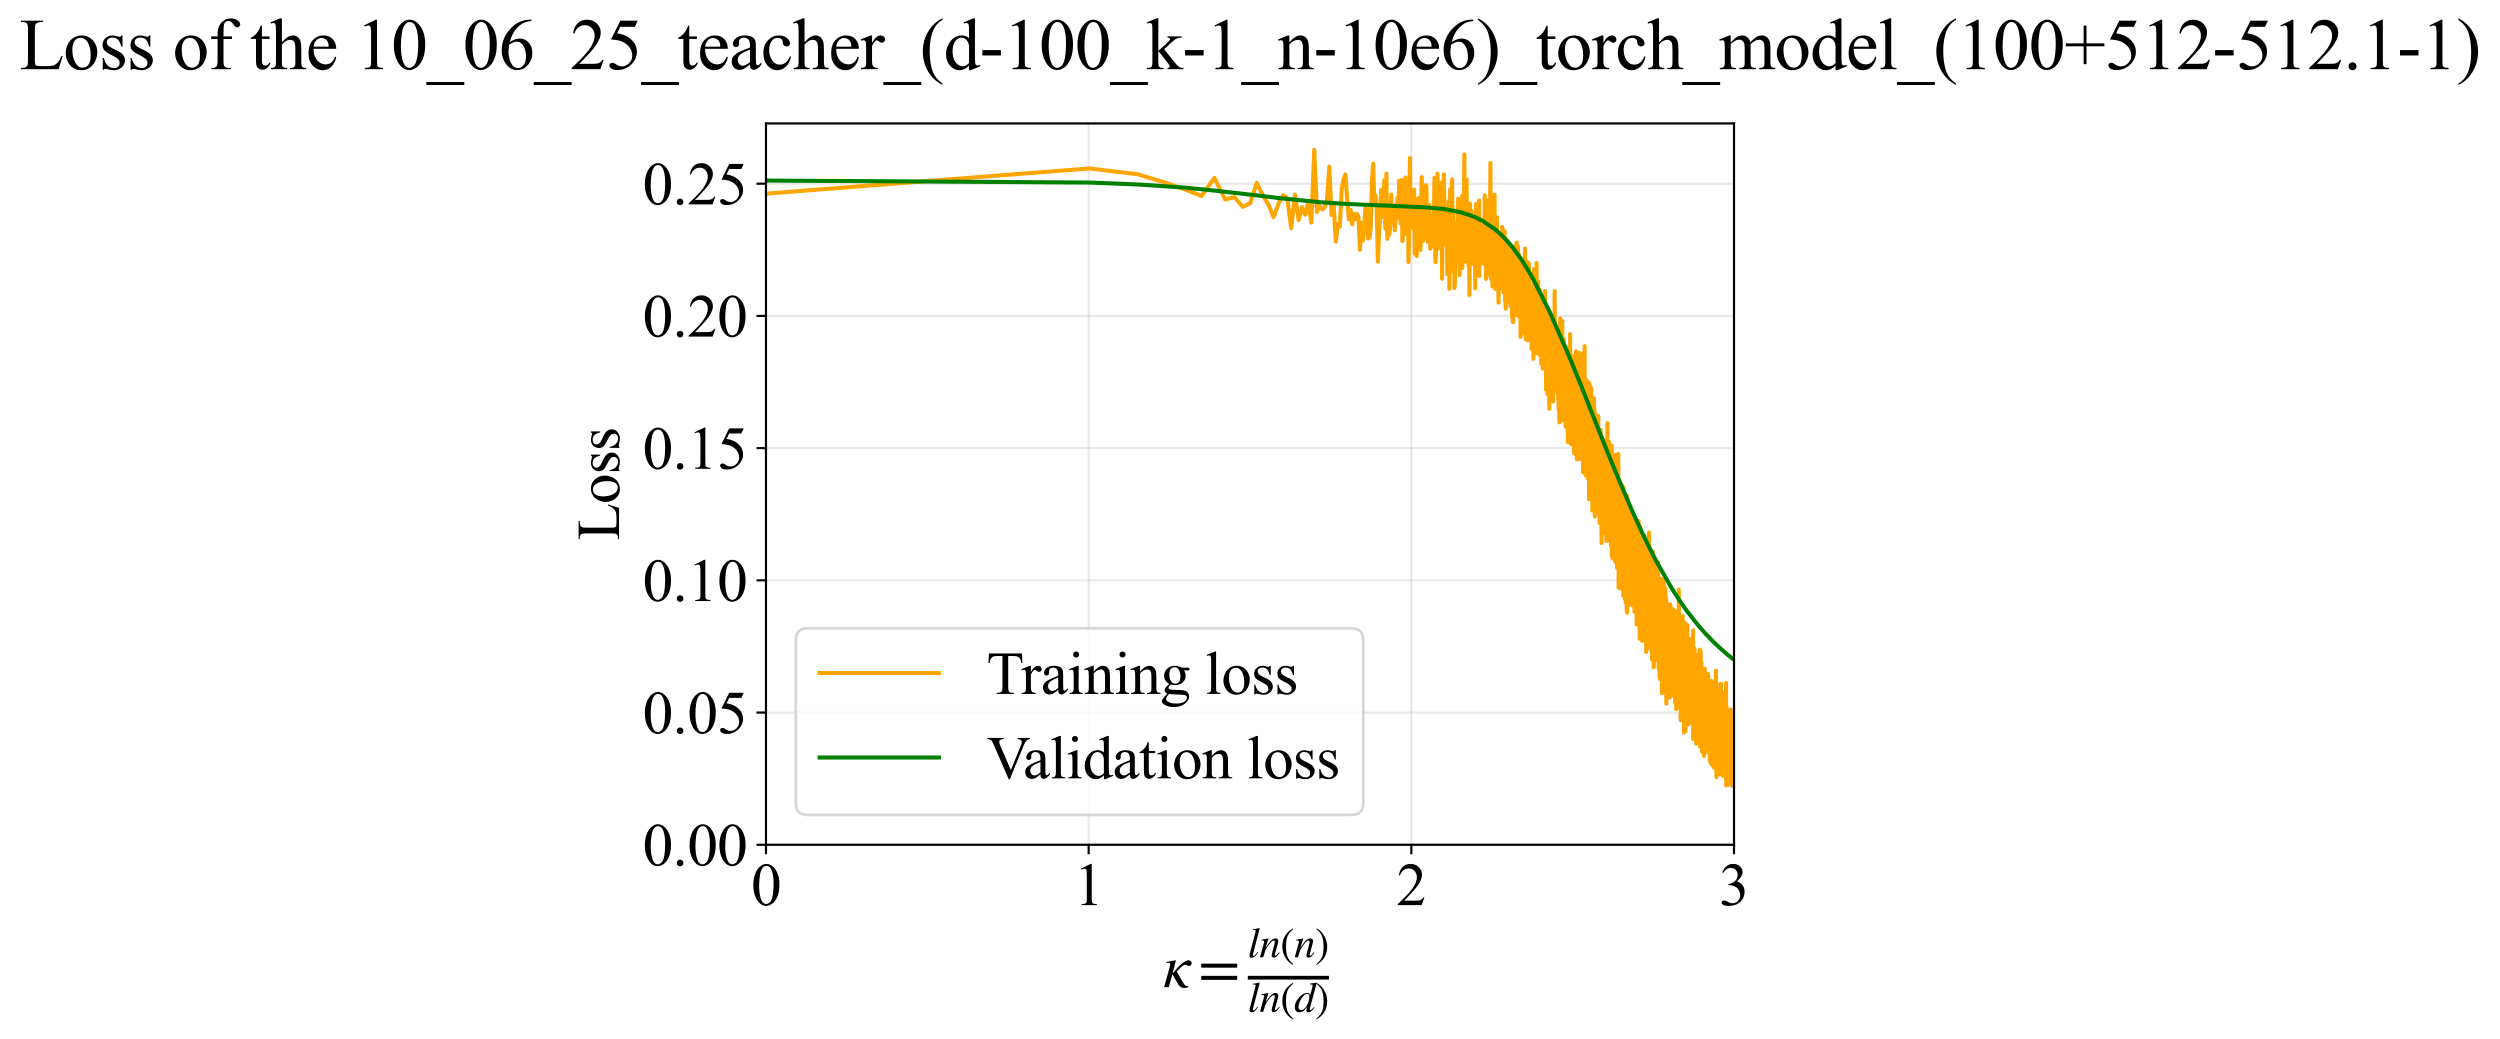 <?xml version="1.0" encoding="utf-8" standalone="no"?>
<!DOCTYPE svg PUBLIC "-//W3C//DTD SVG 1.1//EN"
  "http://www.w3.org/Graphics/SVG/1.1/DTD/svg11.dtd">
<svg xmlns:xlink="http://www.w3.org/1999/xlink" width="922.271pt" height="383.266pt" viewBox="0 0 922.271 383.266" xmlns="http://www.w3.org/2000/svg" version="1.1">
 <defs>
  <style type="text/css">*{stroke-linejoin: round; stroke-linecap: butt}</style>
 </defs>
 <g id="figure_1">
  <g id="patch_1">
   <path d="M 0 383.266 
L 922.271 383.266 
L 922.271 0 
L 0 0 
z
" style="fill: #ffffff"/>
  </g>
  <g id="axes_1">
   <g id="patch_2">
    <path d="M 282.576 311.644 
L 639.696 311.644 
L 639.696 45.532 
L 282.576 45.532 
z
" style="fill: #ffffff"/>
   </g>
   <g id="matplotlib.axis_1">
    <g id="xtick_1">
     <g id="line2d_1">
      <path d="M 282.576 311.644 
L 282.576 45.532 
" clip-path="url(#p19fa128821)" style="fill: none; stroke: #b0b0b0; stroke-opacity: 0.3; stroke-width: 0.8; stroke-linecap: square"/>
     </g>
     <g id="line2d_2">
      <defs>
       <path id="m015cce3c8c" d="M 0 0 
L 0 3.5 
" style="stroke: #000000; stroke-width: 0.8"/>
      </defs>
      <g>
       <use xlink:href="#m015cce3c8c" x="282.576" y="311.644" style="stroke: #000000; stroke-width: 0.8"/>
      </g>
     </g>
     <g id="text_1">
      <!-- 0 -->
      <g transform="translate(277.076 333.92) scale(0.22 -0.22)">
       <defs>
        <path id="TimesNewRomanPSMT-30" d="M 231 2094 
Q 231 2819 450 3342 
Q 669 3866 1031 4122 
Q 1313 4325 1613 4325 
Q 2100 4325 2488 3828 
Q 2972 3213 2972 2159 
Q 2972 1422 2759 906 
Q 2547 391 2217 158 
Q 1888 -75 1581 -75 
Q 975 -75 572 641 
Q 231 1244 231 2094 
z
M 844 2016 
Q 844 1141 1059 588 
Q 1238 122 1591 122 
Q 1759 122 1940 273 
Q 2122 425 2216 781 
Q 2359 1319 2359 2297 
Q 2359 3022 2209 3506 
Q 2097 3866 1919 4016 
Q 1791 4119 1609 4119 
Q 1397 4119 1231 3928 
Q 1006 3669 925 3112 
Q 844 2556 844 2016 
z
" transform="scale(0.016)"/>
       </defs>
       <use xlink:href="#TimesNewRomanPSMT-30"/>
      </g>
     </g>
    </g>
    <g id="xtick_2">
     <g id="line2d_3">
      <path d="M 401.616 311.644 
L 401.616 45.532 
" clip-path="url(#p19fa128821)" style="fill: none; stroke: #b0b0b0; stroke-opacity: 0.3; stroke-width: 0.8; stroke-linecap: square"/>
     </g>
     <g id="line2d_4">
      <g>
       <use xlink:href="#m015cce3c8c" x="401.616" y="311.644" style="stroke: #000000; stroke-width: 0.8"/>
      </g>
     </g>
     <g id="text_2">
      <!-- 1 -->
      <g transform="translate(396.116 333.92) scale(0.22 -0.22)">
       <defs>
        <path id="TimesNewRomanPSMT-31" d="M 750 3822 
L 1781 4325 
L 1884 4325 
L 1884 747 
Q 1884 391 1914 303 
Q 1944 216 2037 169 
Q 2131 122 2419 116 
L 2419 0 
L 825 0 
L 825 116 
Q 1125 122 1212 167 
Q 1300 213 1334 289 
Q 1369 366 1369 747 
L 1369 3034 
Q 1369 3497 1338 3628 
Q 1316 3728 1258 3775 
Q 1200 3822 1119 3822 
Q 1003 3822 797 3725 
L 750 3822 
z
" transform="scale(0.016)"/>
       </defs>
       <use xlink:href="#TimesNewRomanPSMT-31"/>
      </g>
     </g>
    </g>
    <g id="xtick_3">
     <g id="line2d_5">
      <path d="M 520.656 311.644 
L 520.656 45.532 
" clip-path="url(#p19fa128821)" style="fill: none; stroke: #b0b0b0; stroke-opacity: 0.3; stroke-width: 0.8; stroke-linecap: square"/>
     </g>
     <g id="line2d_6">
      <g>
       <use xlink:href="#m015cce3c8c" x="520.656" y="311.644" style="stroke: #000000; stroke-width: 0.8"/>
      </g>
     </g>
     <g id="text_3">
      <!-- 2 -->
      <g transform="translate(515.156 333.92) scale(0.22 -0.22)">
       <defs>
        <path id="TimesNewRomanPSMT-32" d="M 2934 816 
L 2638 0 
L 138 0 
L 138 116 
Q 1241 1122 1691 1759 
Q 2141 2397 2141 2925 
Q 2141 3328 1894 3587 
Q 1647 3847 1303 3847 
Q 991 3847 742 3664 
Q 494 3481 375 3128 
L 259 3128 
Q 338 3706 661 4015 
Q 984 4325 1469 4325 
Q 1984 4325 2329 3994 
Q 2675 3663 2675 3213 
Q 2675 2891 2525 2569 
Q 2294 2063 1775 1497 
Q 997 647 803 472 
L 1909 472 
Q 2247 472 2383 497 
Q 2519 522 2628 598 
Q 2738 675 2819 816 
L 2934 816 
z
" transform="scale(0.016)"/>
       </defs>
       <use xlink:href="#TimesNewRomanPSMT-32"/>
      </g>
     </g>
    </g>
    <g id="xtick_4">
     <g id="line2d_7">
      <path d="M 639.696 311.644 
L 639.696 45.532 
" clip-path="url(#p19fa128821)" style="fill: none; stroke: #b0b0b0; stroke-opacity: 0.3; stroke-width: 0.8; stroke-linecap: square"/>
     </g>
     <g id="line2d_8">
      <g>
       <use xlink:href="#m015cce3c8c" x="639.696" y="311.644" style="stroke: #000000; stroke-width: 0.8"/>
      </g>
     </g>
     <g id="text_4">
      <!-- 3 -->
      <g transform="translate(634.196 333.92) scale(0.22 -0.22)">
       <defs>
        <path id="TimesNewRomanPSMT-33" d="M 325 3431 
Q 506 3859 782 4092 
Q 1059 4325 1472 4325 
Q 1981 4325 2253 3994 
Q 2459 3747 2459 3466 
Q 2459 3003 1878 2509 
Q 2269 2356 2469 2072 
Q 2669 1788 2669 1403 
Q 2669 853 2319 450 
Q 1863 -75 997 -75 
Q 569 -75 414 31 
Q 259 138 259 259 
Q 259 350 332 419 
Q 406 488 509 488 
Q 588 488 669 463 
Q 722 447 909 348 
Q 1097 250 1169 231 
Q 1284 197 1416 197 
Q 1734 197 1970 444 
Q 2206 691 2206 1028 
Q 2206 1275 2097 1509 
Q 2016 1684 1919 1775 
Q 1784 1900 1550 2001 
Q 1316 2103 1072 2103 
L 972 2103 
L 972 2197 
Q 1219 2228 1467 2375 
Q 1716 2522 1828 2728 
Q 1941 2934 1941 3181 
Q 1941 3503 1739 3701 
Q 1538 3900 1238 3900 
Q 753 3900 428 3381 
L 325 3431 
z
" transform="scale(0.016)"/>
       </defs>
       <use xlink:href="#TimesNewRomanPSMT-33"/>
      </g>
     </g>
    </g>
    <g id="text_5">
     <!-- $\kappa  = \frac{ln(n)}{ln(d)}$ -->
     <g transform="translate(429.126 364.186) scale(0.22 -0.22)">
      <defs>
       <path id="STIXGeneral-Italic-3ba" d="M 979 1440 
L 998 1446 
Q 1850 2541 2464 2790 
Q 2547 2822 2630 2822 
Q 2797 2822 2886 2736 
Q 2976 2650 2976 2522 
Q 2976 2387 2893 2307 
Q 2810 2227 2682 2227 
Q 2605 2227 2502 2288 
Q 2400 2349 2336 2349 
Q 2170 2349 1990 2205 
Q 1811 2061 1414 1645 
L 2042 544 
Q 2202 262 2310 182 
Q 2419 102 2624 102 
L 2624 0 
Q 2374 -83 2182 -83 
Q 1786 -83 1555 326 
L 960 1350 
L 576 0 
L 90 0 
L 640 1978 
Q 730 2317 730 2406 
Q 730 2560 518 2560 
L 339 2560 
L 339 2650 
Q 678 2694 1306 2822 
L 1325 2803 
L 979 1440 
z
" transform="scale(0.016)"/>
       <path id="STIXGeneral-Regular-3d" d="M 4077 2048 
L 307 2048 
L 307 2470 
L 4077 2470 
L 4077 2048 
z
M 4077 768 
L 307 768 
L 307 1190 
L 4077 1190 
L 4077 768 
z
" transform="scale(0.016)"/>
       <path id="STIXGeneral-Italic-6c" d="M 1786 4339 
L 806 595 
Q 755 410 755 320 
Q 755 205 864 205 
Q 1037 205 1293 570 
L 1453 794 
L 1542 730 
Q 1254 275 1046 102 
Q 838 -70 576 -70 
Q 262 -70 262 288 
Q 262 397 288 480 
L 1165 3834 
Q 1184 3898 1184 3955 
Q 1184 4096 870 4096 
L 755 4096 
L 755 4198 
Q 1203 4250 1747 4371 
L 1786 4339 
z
" transform="scale(0.016)"/>
       <path id="STIXGeneral-Italic-6e" d="M 2944 749 
L 3034 666 
Q 2707 218 2534 80 
Q 2362 -58 2138 -58 
Q 2010 -58 1923 28 
Q 1837 115 1837 288 
Q 1837 390 1939 768 
L 2221 1805 
Q 2310 2150 2310 2310 
Q 2310 2496 2157 2496 
Q 1971 2496 1750 2275 
Q 1530 2054 1210 1587 
Q 998 1274 899 1024 
Q 800 774 570 0 
L 90 0 
L 704 2240 
Q 717 2304 717 2349 
Q 717 2445 630 2480 
Q 544 2515 301 2522 
L 301 2624 
Q 550 2675 857 2729 
Q 1165 2784 1338 2822 
L 1363 2810 
L 934 1414 
Q 1408 2170 1753 2496 
Q 2099 2822 2413 2822 
Q 2611 2822 2720 2716 
Q 2829 2611 2829 2432 
Q 2829 2272 2765 2048 
L 2406 749 
Q 2317 429 2317 358 
Q 2317 243 2419 243 
Q 2541 243 2810 582 
Q 2854 634 2944 749 
z
" transform="scale(0.016)"/>
       <path id="STIXGeneral-Regular-28" d="M 1946 -1030 
L 1869 -1133 
Q 1126 -710 716 32 
Q 307 774 307 1613 
Q 307 3386 1888 4326 
L 1946 4224 
Q 1293 3667 1075 3126 
Q 858 2586 858 1632 
Q 858 685 1082 96 
Q 1306 -493 1946 -1030 
z
" transform="scale(0.016)"/>
       <path id="STIXGeneral-Regular-29" d="M 186 4224 
L 262 4326 
Q 992 3891 1408 3148 
Q 1824 2406 1824 1581 
Q 1824 -166 243 -1133 
L 186 -1030 
Q 845 -486 1059 54 
Q 1274 595 1274 1562 
Q 1274 2534 1059 3120 
Q 845 3706 186 4224 
z
" transform="scale(0.016)"/>
       <path id="STIXGeneral-Italic-64" d="M 3334 4371 
L 3373 4333 
L 3123 3360 
L 2739 1958 
Q 2323 429 2323 384 
Q 2323 256 2438 256 
Q 2522 256 2614 336 
Q 2707 416 2963 710 
L 3040 646 
Q 2547 -83 2099 -83 
Q 1978 -83 1907 -6 
Q 1837 70 1837 205 
Q 1837 397 1920 774 
Q 1645 307 1379 118 
Q 1114 -70 781 -70 
Q 461 -70 278 125 
Q 96 320 96 678 
Q 96 1440 713 2131 
Q 1331 2822 1965 2822 
Q 2163 2822 2256 2732 
Q 2349 2643 2381 2451 
L 2387 2451 
L 2675 3494 
Q 2765 3808 2765 3949 
Q 2765 4051 2694 4076 
Q 2624 4102 2355 4115 
L 2355 4224 
Q 2848 4269 3334 4371 
z
M 2278 2310 
Q 2278 2477 2185 2576 
Q 2093 2675 1978 2675 
Q 1677 2675 1395 2381 
Q 1075 2042 864 1571 
Q 653 1101 653 704 
Q 653 486 752 361 
Q 851 237 1024 237 
Q 1312 237 1606 550 
Q 1901 864 2089 1350 
Q 2278 1837 2278 2310 
z
" transform="scale(0.016)"/>
      </defs>
      <use xlink:href="#STIXGeneral-Italic-3ba" transform="translate(0 0.003)"/>
      <use xlink:href="#STIXGeneral-Regular-3d" transform="translate(58.84 0.003)"/>
      <use xlink:href="#STIXGeneral-Italic-6c" transform="translate(141.78 50.192) scale(0.7)"/>
      <use xlink:href="#STIXGeneral-Italic-6e" transform="translate(161.24 50.192) scale(0.7)"/>
      <use xlink:href="#STIXGeneral-Regular-28" transform="translate(196.24 50.192) scale(0.7)"/>
      <use xlink:href="#STIXGeneral-Italic-6e" transform="translate(219.55 50.192) scale(0.7)"/>
      <use xlink:href="#STIXGeneral-Regular-29" transform="translate(254.55 50.192) scale(0.7)"/>
      <use xlink:href="#STIXGeneral-Italic-6c" transform="translate(141.78 -41.258) scale(0.7)"/>
      <use xlink:href="#STIXGeneral-Italic-6e" transform="translate(161.24 -41.258) scale(0.7)"/>
      <use xlink:href="#STIXGeneral-Regular-28" transform="translate(196.24 -41.258) scale(0.7)"/>
      <use xlink:href="#STIXGeneral-Italic-64" transform="translate(219.55 -41.258) scale(0.7)"/>
      <use xlink:href="#STIXGeneral-Regular-29" transform="translate(254.55 -41.258) scale(0.7)"/>
      <path d="M 141.78 12.8 
L 141.78 19.05 
L 277.86 19.05 
L 277.86 12.8 
L 141.78 12.8 
z
"/>
     </g>
    </g>
   </g>
   <g id="matplotlib.axis_2">
    <g id="ytick_1">
     <g id="line2d_9">
      <path d="M 282.576 311.644 
L 639.696 311.644 
" clip-path="url(#p19fa128821)" style="fill: none; stroke: #b0b0b0; stroke-opacity: 0.3; stroke-width: 0.8; stroke-linecap: square"/>
     </g>
     <g id="line2d_10">
      <defs>
       <path id="me41acecb43" d="M 0 0 
L -3.5 0 
" style="stroke: #000000; stroke-width: 0.8"/>
      </defs>
      <g>
       <use xlink:href="#me41acecb43" x="282.576" y="311.644" style="stroke: #000000; stroke-width: 0.8"/>
      </g>
     </g>
     <g id="text_6">
      <!-- 0.00 -->
      <g transform="translate(237.076 319.282) scale(0.22 -0.22)">
       <defs>
        <path id="TimesNewRomanPSMT-2e" d="M 800 606 
Q 947 606 1047 504 
Q 1147 403 1147 259 
Q 1147 116 1045 14 
Q 944 -88 800 -88 
Q 656 -88 554 14 
Q 453 116 453 259 
Q 453 406 554 506 
Q 656 606 800 606 
z
" transform="scale(0.016)"/>
       </defs>
       <use xlink:href="#TimesNewRomanPSMT-30"/>
       <use xlink:href="#TimesNewRomanPSMT-2e" transform="translate(50 0)"/>
       <use xlink:href="#TimesNewRomanPSMT-30" transform="translate(75 0)"/>
       <use xlink:href="#TimesNewRomanPSMT-30" transform="translate(125 0)"/>
      </g>
     </g>
    </g>
    <g id="ytick_2">
     <g id="line2d_11">
      <path d="M 282.576 262.867 
L 639.696 262.867 
" clip-path="url(#p19fa128821)" style="fill: none; stroke: #b0b0b0; stroke-opacity: 0.3; stroke-width: 0.8; stroke-linecap: square"/>
     </g>
     <g id="line2d_12">
      <g>
       <use xlink:href="#me41acecb43" x="282.576" y="262.867" style="stroke: #000000; stroke-width: 0.8"/>
      </g>
     </g>
     <g id="text_7">
      <!-- 0.05 -->
      <g transform="translate(237.076 270.505) scale(0.22 -0.22)">
       <defs>
        <path id="TimesNewRomanPSMT-35" d="M 2778 4238 
L 2534 3706 
L 1259 3706 
L 981 3138 
Q 1809 3016 2294 2522 
Q 2709 2097 2709 1522 
Q 2709 1188 2573 903 
Q 2438 619 2231 419 
Q 2025 219 1772 97 
Q 1413 -75 1034 -75 
Q 653 -75 479 54 
Q 306 184 306 341 
Q 306 428 378 495 
Q 450 563 559 563 
Q 641 563 702 538 
Q 763 513 909 409 
Q 1144 247 1384 247 
Q 1750 247 2026 523 
Q 2303 800 2303 1197 
Q 2303 1581 2056 1914 
Q 1809 2247 1375 2428 
Q 1034 2569 447 2591 
L 1259 4238 
L 2778 4238 
z
" transform="scale(0.016)"/>
       </defs>
       <use xlink:href="#TimesNewRomanPSMT-30"/>
       <use xlink:href="#TimesNewRomanPSMT-2e" transform="translate(50 0)"/>
       <use xlink:href="#TimesNewRomanPSMT-30" transform="translate(75 0)"/>
       <use xlink:href="#TimesNewRomanPSMT-35" transform="translate(125 0)"/>
      </g>
     </g>
    </g>
    <g id="ytick_3">
     <g id="line2d_13">
      <path d="M 282.576 214.091 
L 639.696 214.091 
" clip-path="url(#p19fa128821)" style="fill: none; stroke: #b0b0b0; stroke-opacity: 0.3; stroke-width: 0.8; stroke-linecap: square"/>
     </g>
     <g id="line2d_14">
      <g>
       <use xlink:href="#me41acecb43" x="282.576" y="214.091" style="stroke: #000000; stroke-width: 0.8"/>
      </g>
     </g>
     <g id="text_8">
      <!-- 0.10 -->
      <g transform="translate(237.076 221.729) scale(0.22 -0.22)">
       <use xlink:href="#TimesNewRomanPSMT-30"/>
       <use xlink:href="#TimesNewRomanPSMT-2e" transform="translate(50 0)"/>
       <use xlink:href="#TimesNewRomanPSMT-31" transform="translate(75 0)"/>
       <use xlink:href="#TimesNewRomanPSMT-30" transform="translate(125 0)"/>
      </g>
     </g>
    </g>
    <g id="ytick_4">
     <g id="line2d_15">
      <path d="M 282.576 165.315 
L 639.696 165.315 
" clip-path="url(#p19fa128821)" style="fill: none; stroke: #b0b0b0; stroke-opacity: 0.3; stroke-width: 0.8; stroke-linecap: square"/>
     </g>
     <g id="line2d_16">
      <g>
       <use xlink:href="#me41acecb43" x="282.576" y="165.315" style="stroke: #000000; stroke-width: 0.8"/>
      </g>
     </g>
     <g id="text_9">
      <!-- 0.15 -->
      <g transform="translate(237.076 172.953) scale(0.22 -0.22)">
       <use xlink:href="#TimesNewRomanPSMT-30"/>
       <use xlink:href="#TimesNewRomanPSMT-2e" transform="translate(50 0)"/>
       <use xlink:href="#TimesNewRomanPSMT-31" transform="translate(75 0)"/>
       <use xlink:href="#TimesNewRomanPSMT-35" transform="translate(125 0)"/>
      </g>
     </g>
    </g>
    <g id="ytick_5">
     <g id="line2d_17">
      <path d="M 282.576 116.538 
L 639.696 116.538 
" clip-path="url(#p19fa128821)" style="fill: none; stroke: #b0b0b0; stroke-opacity: 0.3; stroke-width: 0.8; stroke-linecap: square"/>
     </g>
     <g id="line2d_18">
      <g>
       <use xlink:href="#me41acecb43" x="282.576" y="116.538" style="stroke: #000000; stroke-width: 0.8"/>
      </g>
     </g>
     <g id="text_10">
      <!-- 0.20 -->
      <g transform="translate(237.076 124.177) scale(0.22 -0.22)">
       <use xlink:href="#TimesNewRomanPSMT-30"/>
       <use xlink:href="#TimesNewRomanPSMT-2e" transform="translate(50 0)"/>
       <use xlink:href="#TimesNewRomanPSMT-32" transform="translate(75 0)"/>
       <use xlink:href="#TimesNewRomanPSMT-30" transform="translate(125 0)"/>
      </g>
     </g>
    </g>
    <g id="ytick_6">
     <g id="line2d_19">
      <path d="M 282.576 67.762 
L 639.696 67.762 
" clip-path="url(#p19fa128821)" style="fill: none; stroke: #b0b0b0; stroke-opacity: 0.3; stroke-width: 0.8; stroke-linecap: square"/>
     </g>
     <g id="line2d_20">
      <g>
       <use xlink:href="#me41acecb43" x="282.576" y="67.762" style="stroke: #000000; stroke-width: 0.8"/>
      </g>
     </g>
     <g id="text_11">
      <!-- 0.25 -->
      <g transform="translate(237.076 75.4) scale(0.22 -0.22)">
       <use xlink:href="#TimesNewRomanPSMT-30"/>
       <use xlink:href="#TimesNewRomanPSMT-2e" transform="translate(50 0)"/>
       <use xlink:href="#TimesNewRomanPSMT-32" transform="translate(75 0)"/>
       <use xlink:href="#TimesNewRomanPSMT-35" transform="translate(125 0)"/>
      </g>
     </g>
    </g>
    <g id="text_12">
     <!-- Loss -->
     <g transform="translate(228.37 199.369) rotate(-90) scale(0.22 -0.22)">
      <defs>
       <path id="TimesNewRomanPSMT-4c" d="M 3669 1172 
L 3772 1150 
L 3409 0 
L 128 0 
L 128 116 
L 288 116 
Q 556 116 672 291 
Q 738 391 738 753 
L 738 3488 
Q 738 3884 650 3984 
Q 528 4122 288 4122 
L 128 4122 
L 128 4238 
L 2047 4238 
L 2047 4122 
Q 1709 4125 1573 4059 
Q 1438 3994 1388 3894 
Q 1338 3794 1338 3416 
L 1338 753 
Q 1338 494 1388 397 
Q 1425 331 1503 300 
Q 1581 269 1991 269 
L 2300 269 
Q 2788 269 2984 341 
Q 3181 413 3343 595 
Q 3506 778 3669 1172 
z
" transform="scale(0.016)"/>
       <path id="TimesNewRomanPSMT-6f" d="M 1600 2947 
Q 2250 2947 2644 2453 
Q 2978 2031 2978 1484 
Q 2978 1100 2793 706 
Q 2609 313 2286 112 
Q 1963 -88 1566 -88 
Q 919 -88 538 428 
Q 216 863 216 1403 
Q 216 1797 411 2186 
Q 606 2575 925 2761 
Q 1244 2947 1600 2947 
z
M 1503 2744 
Q 1338 2744 1170 2645 
Q 1003 2547 900 2300 
Q 797 2053 797 1666 
Q 797 1041 1045 587 
Q 1294 134 1700 134 
Q 2003 134 2200 384 
Q 2397 634 2397 1244 
Q 2397 2006 2069 2444 
Q 1847 2744 1503 2744 
z
" transform="scale(0.016)"/>
       <path id="TimesNewRomanPSMT-73" d="M 2050 2947 
L 2050 1972 
L 1947 1972 
Q 1828 2431 1642 2597 
Q 1456 2763 1169 2763 
Q 950 2763 815 2647 
Q 681 2531 681 2391 
Q 681 2216 781 2091 
Q 878 1963 1175 1819 
L 1631 1597 
Q 2266 1288 2266 781 
Q 2266 391 1970 151 
Q 1675 -88 1309 -88 
Q 1047 -88 709 6 
Q 606 38 541 38 
Q 469 38 428 -44 
L 325 -44 
L 325 978 
L 428 978 
Q 516 541 762 319 
Q 1009 97 1316 97 
Q 1531 97 1667 223 
Q 1803 350 1803 528 
Q 1803 744 1651 891 
Q 1500 1038 1047 1263 
Q 594 1488 453 1669 
Q 313 1847 313 2119 
Q 313 2472 555 2709 
Q 797 2947 1181 2947 
Q 1350 2947 1591 2875 
Q 1750 2828 1803 2828 
Q 1853 2828 1881 2850 
Q 1909 2872 1947 2947 
L 2050 2947 
z
" transform="scale(0.016)"/>
      </defs>
      <use xlink:href="#TimesNewRomanPSMT-4c"/>
      <use xlink:href="#TimesNewRomanPSMT-6f" transform="translate(61.084 0)"/>
      <use xlink:href="#TimesNewRomanPSMT-73" transform="translate(111.084 0)"/>
      <use xlink:href="#TimesNewRomanPSMT-73" transform="translate(150 0)"/>
     </g>
    </g>
   </g>
   <g id="line2d_21">
    <path d="M 282.576 71.439 
L 401.875 62.14 
L 419.664 64.282 
L 430.102 67.429 
L 437.517 70.015 
L 443.273 72.31 
L 447.977 65.635 
L 451.955 73.583 
L 455.402 72.742 
L 458.443 76.305 
L 461.164 75.024 
L 463.625 67.459 
L 465.873 72.11 
L 467.94 75.509 
L 469.854 80.124 
L 471.636 75.184 
L 473.304 71.989 
L 474.87 73.021 
L 476.346 84.178 
L 477.743 71.802 
L 479.068 81.178 
L 480.329 76.384 
L 481.531 79.178 
L 482.679 74.744 
L 483.779 82.108 
L 484.834 55.287 
L 485.847 78.195 
L 486.823 76.027 
L 487.762 77.238 
L 488.669 76.632 
L 489.545 73.676 
L 490.392 61.487 
L 491.213 79.341 
L 492.008 75.723 
L 492.779 89.112 
L 493.528 82.682 
L 494.256 83.629 
L 494.965 69.618 
L 495.654 66.146 
L 496.325 64.348 
L 496.979 73.615 
L 497.617 80.988 
L 498.24 77.37 
L 498.848 82.771 
L 499.442 78.822 
L 500.023 80.844 
L 500.591 78.903 
L 501.147 79.921 
L 501.691 92.159 
L 502.224 82.185 
L 502.746 88.771 
L 503.258 84.809 
L 503.76 75.839 
L 504.252 76.068 
L 504.735 88.001 
L 505.209 87.654 
L 505.675 84.288 
L 506.132 66.43 
L 506.582 60.36 
L 507.024 75.477 
L 507.458 72.184 
L 507.885 76.617 
L 508.306 96.536 
L 508.719 86.449 
L 509.126 80.058 
L 509.527 70.042 
L 509.921 80.04 
L 510.693 66.482 
L 511.07 84.255 
L 511.442 64.015 
L 511.809 88.072 
L 512.17 78.673 
L 512.527 86.513 
L 512.878 83.526 
L 513.225 71.778 
L 513.568 82.415 
L 513.905 78.137 
L 514.239 75.737 
L 514.568 84.96 
L 514.893 79.486 
L 515.214 80.448 
L 515.532 73.048 
L 515.845 79.823 
L 516.154 66.692 
L 516.46 79.451 
L 516.763 82.569 
L 517.061 66.437 
L 517.357 88.973 
L 517.938 81.486 
L 518.223 86.257 
L 518.506 65.499 
L 518.785 72.821 
L 519.062 66.676 
L 519.335 69.321 
L 519.606 96.698 
L 520.139 58.293 
L 520.401 81.242 
L 520.918 79.514 
L 521.173 84.119 
L 521.425 79.327 
L 521.674 69.944 
L 521.922 93.646 
L 522.167 79.555 
L 522.41 79.883 
L 522.65 94.468 
L 522.888 77.652 
L 523.124 73.283 
L 523.358 73.034 
L 523.59 87.58 
L 523.82 75.398 
L 524.047 92.225 
L 524.273 73.538 
L 524.497 65.331 
L 524.719 72.827 
L 524.939 88.833 
L 525.373 74.253 
L 525.588 87.712 
L 525.8 84.501 
L 526.011 68.318 
L 526.221 68.656 
L 526.428 83.808 
L 526.634 89.213 
L 526.839 81.23 
L 527.041 83.464 
L 527.242 75.545 
L 527.442 80.887 
L 527.64 91.74 
L 528.032 85.13 
L 528.225 90.965 
L 528.418 79.333 
L 528.608 88.406 
L 528.798 82.535 
L 528.986 81.212 
L 529.172 65.664 
L 529.542 96.752 
L 529.724 93.977 
L 529.906 75.788 
L 530.086 88.242 
L 530.265 64.038 
L 530.442 69.953 
L 530.619 91.741 
L 530.794 87.949 
L 530.968 71.514 
L 531.141 88.546 
L 531.313 81.477 
L 531.483 87.666 
L 531.653 67.347 
L 531.821 76.84 
L 531.988 102.822 
L 532.155 81.176 
L 532.32 75.979 
L 532.484 79.574 
L 532.647 64.32 
L 532.97 87.56 
L 533.13 86.983 
L 533.289 90.272 
L 533.447 80.769 
L 533.604 81.458 
L 533.761 78.786 
L 533.916 101.158 
L 534.07 82.17 
L 534.224 87.342 
L 534.376 74.279 
L 534.528 81.873 
L 534.678 106.545 
L 534.977 69.834 
L 535.125 100.071 
L 535.709 66.204 
L 535.853 87.595 
L 535.997 78.694 
L 536.139 77.098 
L 536.281 89.366 
L 536.422 88.182 
L 536.562 106.205 
L 536.701 104.634 
L 536.977 86.139 
L 537.251 96.417 
L 537.387 82.195 
L 537.522 84.44 
L 537.656 84.777 
L 537.789 85.541 
L 537.922 73.313 
L 538.055 85.935 
L 538.186 86.693 
L 538.317 81.32 
L 538.447 101.54 
L 538.577 83.304 
L 538.706 84.487 
L 538.834 82.692 
L 538.962 88.602 
L 539.089 75.984 
L 539.215 81.187 
L 539.341 72.391 
L 539.466 98.868 
L 539.591 86.123 
L 539.715 89.571 
L 539.838 73.492 
L 539.961 85.213 
L 540.083 76.569 
L 540.205 56.945 
L 540.446 96.499 
L 540.566 91.687 
L 540.685 92.855 
L 540.804 78.7 
L 540.923 79.194 
L 541.04 66.238 
L 541.158 86.352 
L 541.39 82.951 
L 541.506 85.25 
L 541.621 82.132 
L 541.736 98.007 
L 541.964 89.897 
L 542.077 108.848 
L 542.301 75.129 
L 542.413 79.228 
L 542.524 90.016 
L 542.635 88.492 
L 542.745 95.649 
L 542.855 77.783 
L 543.073 94.519 
L 543.182 87.36 
L 543.397 97.419 
L 543.504 97.029 
L 543.611 94.637 
L 543.717 94.785 
L 543.928 79.969 
L 544.137 94.438 
L 544.241 106.35 
L 544.345 90.518 
L 544.448 93.688 
L 544.551 75.256 
L 544.755 99.878 
L 544.856 88.523 
L 544.958 96.51 
L 545.058 83.317 
L 545.259 96.596 
L 545.358 90.323 
L 545.458 76.623 
L 545.556 97.626 
L 545.655 73.985 
L 545.753 101.787 
L 545.948 84.23 
L 546.045 90.114 
L 546.142 84.415 
L 546.238 88.084 
L 546.334 83.198 
L 546.62 96.055 
L 546.714 91.347 
L 546.808 91.414 
L 546.902 91.88 
L 546.996 87.66 
L 547.181 97.256 
L 547.274 83.301 
L 547.366 86.009 
L 547.458 81.866 
L 547.549 97.184 
L 547.641 89.474 
L 547.731 72.065 
L 547.912 97.582 
L 548.002 80.205 
L 548.181 102.884 
L 548.359 73.754 
L 548.447 100.508 
L 548.623 88.064 
L 548.71 90.314 
L 548.884 84.632 
L 548.971 88.583 
L 549.057 87.092 
L 549.143 81.91 
L 549.315 95.53 
L 549.4 75.458 
L 549.569 101.602 
L 549.821 60.134 
L 549.988 102.924 
L 550.071 88.273 
L 550.236 99.95 
L 550.318 87.13 
L 550.4 95.165 
L 550.482 91.354 
L 550.563 105.683 
L 550.645 105.153 
L 550.726 93.526 
L 550.806 95.634 
L 550.887 95.25 
L 550.967 78.912 
L 551.047 98.219 
L 551.126 94.023 
L 551.364 71.843 
L 551.442 104.851 
L 551.521 94.551 
L 551.599 106.601 
L 551.755 85.298 
L 551.91 99.062 
L 552.063 97.48 
L 552.14 96.044 
L 552.216 80.205 
L 552.293 85.531 
L 552.368 104.657 
L 552.444 86.979 
L 552.52 93.592 
L 552.595 93.348 
L 552.819 111.672 
L 552.894 87.586 
L 552.968 93.267 
L 553.042 100.662 
L 553.116 92.389 
L 553.336 105.588 
L 553.409 92.954 
L 553.481 99.218 
L 553.554 103.963 
L 553.626 93.148 
L 553.698 95.483 
L 553.842 89.246 
L 553.913 106.466 
L 553.985 105.29 
L 554.197 83.678 
L 554.338 101.451 
L 554.478 104.077 
L 554.548 91.792 
L 554.618 107.864 
L 554.687 85.007 
L 554.756 103.098 
L 554.825 96.187 
L 554.894 96.416 
L 554.963 101.088 
L 555.099 85.371 
L 555.236 111.063 
L 555.303 107.369 
L 555.371 105.179 
L 555.438 113.885 
L 555.505 88.236 
L 555.573 92.874 
L 555.706 109.91 
L 555.773 104.124 
L 555.839 102.285 
L 555.905 104.76 
L 556.037 92.373 
L 556.168 111.351 
L 556.299 88.893 
L 556.493 109.976 
L 556.751 95.517 
L 556.815 109.978 
L 556.878 105.541 
L 556.942 104.095 
L 557.005 106.124 
L 557.069 91.759 
L 557.132 112.795 
L 557.195 102.112 
L 557.257 106.908 
L 557.32 106.848 
L 557.383 103.826 
L 557.445 95.433 
L 557.507 97.188 
L 557.569 95.477 
L 557.816 116.958 
L 557.877 105.29 
L 557.939 106.836 
L 558 108.863 
L 558.061 118.759 
L 558.242 101.73 
L 558.303 118.819 
L 558.363 103.124 
L 558.423 106.056 
L 558.483 110.063 
L 558.543 92.595 
L 558.602 94.508 
L 558.662 103.213 
L 558.721 92.412 
L 558.78 96.562 
L 558.839 93.598 
L 558.898 107.935 
L 558.957 104.271 
L 559.016 90.663 
L 559.191 116.235 
L 559.249 111.16 
L 559.307 90.235 
L 559.365 92.143 
L 559.423 91.596 
L 559.48 102.73 
L 559.538 89.492 
L 559.71 112.913 
L 559.767 103.445 
L 559.824 103.871 
L 559.88 104.546 
L 559.993 90.955 
L 560.05 96.486 
L 560.106 93.348 
L 560.218 113.817 
L 560.274 102.71 
L 560.33 116.754 
L 560.386 93.977 
L 560.441 111.926 
L 560.607 94.715 
L 560.717 113.575 
L 560.772 97.716 
L 560.826 108.112 
L 560.881 98.986 
L 560.936 124.306 
L 560.99 112.928 
L 561.044 101.477 
L 561.098 119.997 
L 561.152 102.944 
L 561.206 96.089 
L 561.367 112.269 
L 561.474 96.311 
L 561.527 110.097 
L 561.58 95.696 
L 561.633 105.831 
L 561.739 105.368 
L 561.792 105.506 
L 561.844 111.51 
L 561.897 95.47 
L 561.949 107.801 
L 562.002 104.331 
L 562.054 123.038 
L 562.106 108.837 
L 562.158 108.486 
L 562.21 106.502 
L 562.365 113.732 
L 562.467 110.626 
L 562.519 113.574 
L 562.57 91.679 
L 562.621 102.047 
L 562.723 109.147 
L 562.773 105.736 
L 562.874 106.398 
L 562.925 125.238 
L 562.975 117.629 
L 563.025 99.551 
L 563.076 111.42 
L 563.126 120.926 
L 563.176 115.915 
L 563.225 115.543 
L 563.275 107.846 
L 563.325 113.354 
L 563.374 115.541 
L 563.473 96.7 
L 563.523 125.534 
L 563.572 124.839 
L 563.719 99.084 
L 563.768 102.557 
L 563.913 117.906 
L 564.01 97.087 
L 564.059 99.475 
L 564.107 113.228 
L 564.203 112.843 
L 564.299 106.194 
L 564.442 119.368 
L 564.584 109.559 
L 564.631 115.535 
L 564.678 109.284 
L 564.725 110.739 
L 564.866 119.334 
L 564.912 114.07 
L 564.959 120.004 
L 565.006 128.718 
L 565.052 108.867 
L 565.145 116.722 
L 565.191 112.255 
L 565.329 122.618 
L 565.375 112.591 
L 565.421 116.721 
L 565.466 121.591 
L 565.512 121.134 
L 565.557 118.493 
L 565.603 107.799 
L 565.648 122.319 
L 565.694 132.403 
L 565.739 121.172 
L 565.784 100.102 
L 565.874 107.556 
L 565.919 99.326 
L 566.009 115.015 
L 566.053 103.824 
L 566.098 117.794 
L 566.142 129.093 
L 566.187 112.897 
L 566.32 120.304 
L 566.364 121.508 
L 566.496 107.449 
L 566.54 121.429 
L 566.584 100.939 
L 566.627 116.758 
L 566.671 103.648 
L 566.801 130.304 
L 566.845 97.019 
L 566.931 107.068 
L 566.974 105.33 
L 567.017 122.546 
L 567.103 118.837 
L 567.146 119.797 
L 567.189 117.991 
L 567.231 119.02 
L 567.274 104.762 
L 567.317 110.152 
L 567.359 130.262 
L 567.401 110.639 
L 567.444 103.981 
L 567.57 122.603 
L 567.612 120.622 
L 567.738 111.086 
L 567.905 118.106 
L 567.947 112.492 
L 567.988 114.771 
L 568.112 131.118 
L 568.153 107.023 
L 568.235 109.714 
L 568.399 127.486 
L 568.44 124.356 
L 568.48 124.585 
L 568.521 108.616 
L 568.562 134.142 
L 568.642 109.634 
L 568.683 115.462 
L 568.723 134.03 
L 568.763 120.485 
L 568.844 111.275 
L 568.884 128.746 
L 568.924 122.95 
L 568.964 113.045 
L 569.003 118.69 
L 569.043 133.144 
L 569.083 108.849 
L 569.123 122.16 
L 569.162 135.999 
L 569.202 128.859 
L 569.241 114.652 
L 569.32 117.567 
L 569.359 123.237 
L 569.399 112.403 
L 569.438 116.788 
L 569.477 130.566 
L 569.555 122.27 
L 569.633 115.918 
L 569.711 133.681 
L 569.788 129.358 
L 569.827 113.954 
L 569.865 128.431 
L 569.904 135.156 
L 569.942 107.355 
L 570.019 121.52 
L 570.095 112.519 
L 570.133 130.988 
L 570.209 125.358 
L 570.247 113.76 
L 570.285 128.845 
L 570.323 129.342 
L 570.361 143.807 
L 570.399 113.605 
L 570.474 129.591 
L 570.512 135.806 
L 570.549 129.102 
L 570.587 130.963 
L 570.662 121.705 
L 570.699 142.271 
L 570.736 132.898 
L 570.773 113.476 
L 570.848 119.577 
L 570.922 145.366 
L 570.959 116.547 
L 571.033 134.82 
L 571.106 121.923 
L 571.143 131.553 
L 571.179 131.238 
L 571.216 140.891 
L 571.253 124.279 
L 571.289 124.432 
L 571.325 126.14 
L 571.398 139.02 
L 571.507 119.617 
L 571.543 150.809 
L 571.615 125.749 
L 571.687 123.739 
L 571.723 131.133 
L 571.759 127.417 
L 571.794 132.887 
L 571.83 132.785 
L 571.866 127.274 
L 571.901 136.278 
L 571.937 128.43 
L 571.973 131.487 
L 572.008 118 
L 572.079 131.376 
L 572.114 133.387 
L 572.185 137.992 
L 572.22 119.823 
L 572.255 135.043 
L 572.325 117.752 
L 572.36 134.416 
L 572.465 123.263 
L 572.535 139.069 
L 572.569 133.705 
L 572.604 126.471 
L 572.639 134.457 
L 572.708 140.957 
L 572.811 120.699 
L 572.845 129.799 
L 572.88 130.23 
L 572.948 148.134 
L 573.016 124.334 
L 573.085 129.134 
L 573.119 118.741 
L 573.186 128.29 
L 573.254 127.834 
L 573.322 138.504 
L 573.355 143.013 
L 573.523 107.408 
L 573.69 141.872 
L 573.822 121.892 
L 573.855 138.295 
L 573.954 134.491 
L 573.987 143.329 
L 574.02 131.865 
L 574.053 142.417 
L 574.085 128.461 
L 574.118 142.497 
L 574.151 136.685 
L 574.183 134.069 
L 574.216 142.508 
L 574.248 130.9 
L 574.281 140.401 
L 574.346 124.921 
L 574.378 140.421 
L 574.443 138.647 
L 574.507 132.504 
L 574.539 144.987 
L 574.7 125.153 
L 574.859 147.285 
L 574.954 121.867 
L 574.986 151.1 
L 575.08 143.54 
L 575.206 133.655 
L 575.237 155.795 
L 575.3 139.08 
L 575.362 129.273 
L 575.393 130.662 
L 575.424 143.478 
L 575.517 141.859 
L 575.548 139.563 
L 575.579 117.453 
L 575.672 124.936 
L 575.764 141.768 
L 575.794 137.926 
L 575.825 137.972 
L 575.856 127.537 
L 575.886 142.957 
L 575.917 128.175 
L 576.008 152.351 
L 576.038 136.479 
L 576.069 133.464 
L 576.099 151.626 
L 576.159 145.135 
L 576.19 137.493 
L 576.22 145.076 
L 576.25 155.111 
L 576.28 130.283 
L 576.31 128.986 
L 576.34 118.395 
L 576.37 132.886 
L 576.4 131.654 
L 576.43 147.179 
L 576.489 143.337 
L 576.549 131.824 
L 576.579 143.499 
L 576.638 139.231 
L 576.697 150.801 
L 576.727 129.11 
L 576.786 151.431 
L 576.815 140.358 
L 576.933 125.177 
L 577.05 147.319 
L 577.137 127.345 
L 577.108 147.789 
L 577.166 141.273 
L 577.224 151.777 
L 577.253 145.733 
L 577.311 151.288 
L 577.34 137.577 
L 577.369 146.638 
L 577.455 139.425 
L 577.541 138.797 
L 577.598 157.421 
L 577.655 137.894 
L 577.712 142.226 
L 577.769 150.967 
L 577.797 139.118 
L 577.826 134.767 
L 577.854 138.244 
L 577.967 156.715 
L 578.107 138.207 
L 578.135 132.077 
L 578.163 148.347 
L 578.191 136.428 
L 578.275 144.222 
L 578.247 130.748 
L 578.303 142.642 
L 578.358 133.128 
L 578.386 163.073 
L 578.441 152.705 
L 578.496 130.816 
L 578.552 134.854 
L 578.579 151.558 
L 578.661 143.208 
L 578.716 148.928 
L 578.743 133.571 
L 578.771 160.363 
L 578.825 134.723 
L 578.88 150.82 
L 578.907 160.183 
L 578.934 127.589 
L 579.015 158.513 
L 579.096 139.149 
L 579.123 144.387 
L 579.15 144.587 
L 579.231 123.211 
L 579.204 144.896 
L 579.258 137.213 
L 579.311 154.596 
L 579.338 144.747 
L 579.364 134.239 
L 579.391 159.219 
L 579.418 136.685 
L 579.444 163.616 
L 579.524 153.921 
L 579.603 142.767 
L 579.577 163.885 
L 579.656 144.601 
L 579.683 157.773 
L 579.735 137.48 
L 579.762 146.304 
L 579.788 134.828 
L 579.84 154.423 
L 579.866 158.352 
L 579.893 144.877 
L 579.945 145.31 
L 579.971 163.298 
L 579.997 139.657 
L 580.049 145.043 
L 580.075 131.305 
L 580.127 133.118 
L 580.153 151.631 
L 580.256 149.108 
L 580.307 156.658 
L 580.333 138.551 
L 580.41 143.169 
L 580.512 164.354 
L 580.538 157.093 
L 580.563 132.901 
L 580.64 147.073 
L 580.665 150.162 
L 580.69 167.154 
L 580.716 135.533 
L 580.741 142.231 
L 580.766 136.443 
L 580.791 154.934 
L 580.817 155.123 
L 580.842 136.43 
L 580.867 155.807 
L 580.917 149.256 
L 580.968 155.594 
L 581.018 134.124 
L 581.043 157.549 
L 581.118 148.283 
L 581.167 157.014 
L 581.242 138.977 
L 581.267 167.683 
L 581.341 144.964 
L 581.366 144.188 
L 581.39 160.275 
L 581.415 129.57 
L 581.464 145.257 
L 581.489 142.925 
L 581.562 160.573 
L 581.587 132.802 
L 581.636 161.395 
L 581.685 145.547 
L 581.709 144.454 
L 581.733 169.456 
L 581.782 136.087 
L 581.831 158.489 
L 581.855 146.486 
L 581.927 161.149 
L 581.976 150.6 
L 582 163.836 
L 582.024 167.768 
L 582.048 145.543 
L 582.12 151.622 
L 582.144 162.414 
L 582.216 153.154 
L 582.287 139.35 
L 582.263 154.319 
L 582.311 146.817 
L 582.406 164.966 
L 582.43 141.983 
L 582.477 167.497 
L 582.501 158.204 
L 582.524 159.202 
L 582.595 130.117 
L 582.572 163.374 
L 582.642 150.083 
L 582.666 169.35 
L 582.736 155.322 
L 582.759 148.503 
L 582.783 168.729 
L 582.806 164.475 
L 582.829 167.156 
L 582.969 142.67 
L 583.062 163 
L 583.085 137.897 
L 583.154 147.586 
L 583.177 167.601 
L 583.223 138.377 
L 583.269 159.546 
L 583.315 162.22 
L 583.361 150.589 
L 583.383 136.657 
L 583.429 153.775 
L 583.452 147.079 
L 583.475 165.739 
L 583.497 133.206 
L 583.565 163.332 
L 583.656 151.264 
L 583.701 153.127 
L 583.791 169.715 
L 583.746 152.08 
L 583.814 155.679 
L 583.836 145.697 
L 583.903 156.792 
L 583.926 152.904 
L 584.015 174.291 
L 584.037 130.338 
L 584.126 151.412 
L 584.193 149.86 
L 584.259 165.267 
L 584.325 171.545 
L 584.347 155.038 
L 584.435 169.337 
L 584.457 158.937 
L 584.588 127.67 
L 584.61 170.692 
L 584.697 164.846 
L 584.805 156.814 
L 584.827 158.208 
L 584.913 170.996 
L 584.891 155.937 
L 584.934 164.046 
L 584.977 175.434 
L 585.02 145.11 
L 585.042 171.725 
L 585.148 169.213 
L 585.234 140.063 
L 585.276 155.408 
L 585.297 167.618 
L 585.319 145.312 
L 585.382 153.286 
L 585.445 153.174 
L 585.53 165.701 
L 585.613 152.415 
L 585.593 173.166 
L 585.634 165.085 
L 585.676 169.291 
L 585.697 159.351 
L 585.718 168.738 
L 585.781 176.599 
L 585.843 143.447 
L 585.926 172.311 
L 585.967 165.766 
L 586.008 150.107 
L 586.029 166.037 
L 586.07 161.888 
L 586.132 167.466 
L 586.152 158.906 
L 586.173 141.156 
L 586.214 184.154 
L 586.255 162.277 
L 586.275 157 
L 586.296 172.615 
L 586.336 162.198 
L 586.357 166.128 
L 586.377 165.592 
L 586.418 141.772 
L 586.479 160.881 
L 586.519 172.065 
L 586.539 158.639 
L 586.6 166.435 
L 586.62 169.673 
L 586.64 157.073 
L 586.66 167.143 
L 586.701 173.906 
L 586.721 158.775 
L 586.741 178.245 
L 586.781 143.636 
L 586.821 160.748 
L 586.881 177.779 
L 586.96 170.007 
L 587.02 143.135 
L 587.06 170.911 
L 587.079 154.073 
L 587.139 178.969 
L 587.217 174.317 
L 587.237 174.879 
L 587.355 147.326 
L 587.375 155.061 
L 587.414 188.357 
L 587.511 177.893 
L 587.569 153.053 
L 587.608 180.076 
L 587.628 166.389 
L 587.647 184.376 
L 587.724 179.047 
L 587.744 154.716 
L 587.821 159.631 
L 587.878 182.665 
L 587.936 168.063 
L 587.955 169.421 
L 587.974 184.096 
L 588.031 146.918 
L 588.07 179.078 
L 588.108 173.819 
L 588.127 182.705 
L 588.203 150.744 
L 588.165 183.998 
L 588.24 169.751 
L 588.354 190.556 
L 588.504 152.809 
L 588.635 177.964 
L 588.709 178.85 
L 588.728 162.077 
L 588.746 187.58 
L 588.802 160.934 
L 588.839 166.888 
L 588.857 155.853 
L 588.894 176.045 
L 588.95 166.415 
L 588.968 161.973 
L 589.005 173.642 
L 589.023 179.441 
L 589.042 173.627 
L 589.097 174.364 
L 589.115 164.623 
L 589.206 173.198 
L 589.243 155.629 
L 589.279 173.516 
L 589.315 168.66 
L 589.37 172.838 
L 589.352 166.18 
L 589.388 169.751 
L 589.406 153.371 
L 589.478 176.431 
L 589.496 155.04 
L 589.532 187.181 
L 589.604 174.354 
L 589.622 153.472 
L 589.658 178.398 
L 589.712 177.903 
L 589.729 188.337 
L 589.783 173.557 
L 589.801 179.385 
L 589.872 165.58 
L 589.836 189.322 
L 589.907 177.581 
L 589.961 168.05 
L 590.014 190.488 
L 590.031 169.379 
L 590.102 192.952 
L 590.137 173.691 
L 590.242 187 
L 590.225 160.349 
L 590.26 181.344 
L 590.277 189.94 
L 590.33 171.749 
L 590.347 175.614 
L 590.382 169.307 
L 590.417 180.543 
L 590.434 177.221 
L 590.452 188.132 
L 590.486 165.302 
L 590.521 179.767 
L 590.538 158.583 
L 590.608 181.191 
L 590.625 167.028 
L 590.711 190.994 
L 590.659 165.098 
L 590.745 179.826 
L 590.831 200.338 
L 590.797 176.621 
L 590.865 185.769 
L 590.882 161.093 
L 590.951 189.535 
L 590.968 170.681 
L 591.002 170.158 
L 591.053 186.341 
L 591.07 167.474 
L 591.12 191.969 
L 591.171 175.951 
L 591.188 174.244 
L 591.205 176.75 
L 591.289 194.779 
L 591.239 173.035 
L 591.306 186.664 
L 591.323 167.316 
L 591.34 191.103 
L 591.407 186.131 
L 591.457 188.978 
L 591.54 172.15 
L 591.607 191.771 
L 591.59 162.33 
L 591.657 184.386 
L 591.69 177.674 
L 591.723 196.739 
L 591.772 177.881 
L 591.838 187.886 
L 591.871 178.165 
L 591.904 192.993 
L 591.986 176.678 
L 592.019 182.301 
L 592.051 168.998 
L 592.149 195.159 
L 592.214 174.3 
L 592.263 178.839 
L 592.279 174.642 
L 592.311 181.778 
L 592.328 177.629 
L 592.344 194.286 
L 592.376 163.236 
L 592.44 185.089 
L 592.456 193.458 
L 592.489 179.004 
L 592.521 186.175 
L 592.537 171.03 
L 592.617 199.575 
L 592.633 179.556 
L 592.697 172.197 
L 592.76 191.949 
L 592.903 163.474 
L 592.95 199.042 
L 592.997 156.101 
L 593.013 191.08 
L 593.06 172.307 
L 593.139 180.005 
L 593.201 198.604 
L 593.17 173.203 
L 593.248 183.69 
L 593.295 196.409 
L 593.326 165.578 
L 593.341 194.574 
L 593.45 191.152 
L 593.558 162.95 
L 593.573 173.398 
L 593.666 194.404 
L 593.696 188.477 
L 593.757 169.599 
L 593.819 177.807 
L 593.834 178.195 
L 593.849 199.418 
L 593.864 175.217 
L 593.955 195.123 
L 593.971 172.878 
L 593.986 199.774 
L 594.061 192.253 
L 594.076 194.491 
L 594.092 184.374 
L 594.167 165.14 
L 594.122 197.477 
L 594.182 187.984 
L 594.197 188.604 
L 594.212 187.39 
L 594.227 187.775 
L 594.242 181.465 
L 594.272 201.19 
L 594.302 187.51 
L 594.317 201.267 
L 594.392 176.882 
L 594.407 186.363 
L 594.421 194.787 
L 594.481 166.516 
L 594.526 191.425 
L 594.57 164.41 
L 594.585 205.202 
L 594.644 177.326 
L 594.732 187.441 
L 594.688 175.574 
L 594.762 182.803 
L 594.777 179.42 
L 594.821 185.853 
L 594.85 180.206 
L 594.908 205.978 
L 594.879 174.374 
L 594.967 191.66 
L 595.069 172.491 
L 595.025 202.043 
L 595.083 178.023 
L 595.098 193.618 
L 595.199 185.108 
L 595.214 177.27 
L 595.286 195.386 
L 595.3 195.761 
L 595.315 180.064 
L 595.372 199.506 
L 595.415 190.973 
L 595.487 171.593 
L 595.444 199.37 
L 595.501 184.848 
L 595.515 205.752 
L 595.572 180.397 
L 595.587 190.933 
L 595.601 167.877 
L 595.672 195.722 
L 595.686 182.173 
L 595.785 202.78 
L 595.743 177.825 
L 595.799 193.934 
L 595.856 167.801 
L 595.87 207.204 
L 595.912 187.218 
L 595.954 181.16 
L 595.94 189.756 
L 595.968 189.597 
L 595.982 198.168 
L 596.01 183.738 
L 596.066 187.404 
L 596.108 180.403 
L 596.094 191.39 
L 596.122 183.83 
L 596.136 206.117 
L 596.15 168.015 
L 596.234 200.508 
L 596.345 175.634 
L 596.358 189.338 
L 596.427 200.003 
L 596.386 180.993 
L 596.455 197.814 
L 596.537 178.78 
L 596.524 209.422 
L 596.565 189.244 
L 596.579 203.371 
L 596.633 186.348 
L 596.674 193.007 
L 596.729 183.973 
L 596.702 203.282 
L 596.743 193.003 
L 596.77 185.94 
L 596.838 206.675 
L 596.865 206.969 
L 596.96 180.947 
L 597.054 203.441 
L 597 167.453 
L 597.081 202.516 
L 597.148 186.554 
L 597.121 216.784 
L 597.188 201.2 
L 597.201 202.814 
L 597.282 182.807 
L 597.308 206.685 
L 597.375 179.095 
L 597.428 193.04 
L 597.494 183.027 
L 597.481 210.506 
L 597.534 185.122 
L 597.547 217.085 
L 597.6 183.96 
L 597.639 192.29 
L 597.666 206.557 
L 597.692 180.056 
L 597.744 191.57 
L 597.823 186.007 
L 597.77 205.607 
L 597.836 188.557 
L 597.875 209.107 
L 597.953 207.337 
L 598.07 182.612 
L 598.044 208.183 
L 598.096 198.554 
L 598.109 209.916 
L 598.147 184.69 
L 598.186 189.586 
L 598.199 189.279 
L 598.212 178.86 
L 598.25 199.679 
L 598.289 192.628 
L 598.302 209.169 
L 598.391 192.361 
L 598.404 199.661 
L 598.417 199.427 
L 598.48 192.53 
L 598.493 207.376 
L 598.582 210.828 
L 598.62 185.957 
L 598.633 216.603 
L 598.734 214.211 
L 598.797 181.934 
L 598.835 219.73 
L 598.847 188.958 
L 598.96 211.259 
L 598.947 179.851 
L 598.972 210.754 
L 598.997 191.231 
L 599.085 194.484 
L 599.184 206.226 
L 599.159 187.673 
L 599.196 199.126 
L 599.209 198.353 
L 599.221 210.651 
L 599.308 187.547 
L 599.32 207.173 
L 599.357 188.792 
L 599.406 198.584 
L 599.492 220.983 
L 599.431 189.068 
L 599.516 201.57 
L 599.565 211.01 
L 599.602 188.573 
L 599.614 209.991 
L 599.626 192.326 
L 599.723 200.797 
L 599.748 222.304 
L 599.772 188.069 
L 599.784 184.283 
L 599.808 208.234 
L 599.82 209.839 
L 599.845 198.87 
L 599.869 190.568 
L 599.929 206.154 
L 599.953 196.245 
L 600.013 210.679 
L 600.085 192.561 
L 600.097 225.331 
L 600.121 207.726 
L 600.157 211.249 
L 600.24 182.976 
L 600.276 226.035 
L 600.347 204.726 
L 600.406 188.82 
L 600.418 216.607 
L 600.43 200.695 
L 600.5 184.132 
L 600.548 223.559 
L 600.595 191.43 
L 600.653 197.076 
L 600.665 220.732 
L 600.677 185.9 
L 600.758 206.943 
L 600.863 192.95 
L 600.793 213.948 
L 600.875 200.869 
L 600.967 218.96 
L 600.956 189.512 
L 600.979 197.302 
L 600.99 195.877 
L 601.025 213.346 
L 601.071 195.061 
L 601.106 205.943 
L 601.198 186.871 
L 601.175 217.105 
L 601.209 207.759 
L 601.243 194.924 
L 601.266 202.34 
L 601.312 217.255 
L 601.358 193.428 
L 601.38 211.308 
L 601.392 216.815 
L 601.449 191.078 
L 601.471 206.199 
L 601.494 191.053 
L 601.528 215.553 
L 601.539 207.78 
L 601.551 217.939 
L 601.618 193.992 
L 601.641 201.877 
L 601.663 220.447 
L 601.742 205.416 
L 601.776 195.823 
L 601.764 213.447 
L 601.843 209.736 
L 601.865 189.521 
L 601.932 221.293 
L 602.032 194.604 
L 601.988 223.219 
L 602.043 200.173 
L 602.065 218.428 
L 602.143 194.198 
L 602.165 215.69 
L 602.231 197.773 
L 602.198 217.88 
L 602.264 205.768 
L 602.297 220.584 
L 602.319 196.493 
L 602.363 209.364 
L 602.396 195.06 
L 602.429 212.822 
L 602.472 205.865 
L 602.549 193.593 
L 602.581 217.189 
L 602.668 196.58 
L 602.679 217.288 
L 602.69 220.839 
L 602.711 203.147 
L 602.733 208.386 
L 602.765 220.823 
L 602.852 196.71 
L 602.97 225.706 
L 602.937 193.826 
L 602.98 218.645 
L 603.076 220.608 
L 603.108 191.545 
L 603.204 225.33 
L 603.225 207.396 
L 603.246 202.708 
L 603.267 211.536 
L 603.278 207.106 
L 603.341 219.984 
L 603.32 193.497 
L 603.384 207.064 
L 603.394 207.457 
L 603.457 223.014 
L 603.468 199.027 
L 603.51 221.347 
L 603.52 195.415 
L 603.625 207.973 
L 603.708 220.72 
L 603.646 192.003 
L 603.739 212.532 
L 603.833 200.922 
L 603.76 230.391 
L 603.853 210.882 
L 603.864 210.754 
L 603.874 211.969 
L 603.946 225.393 
L 603.987 192.519 
L 604.1 221.438 
L 604.152 224.583 
L 604.233 200.028 
L 604.315 229.865 
L 604.355 225.91 
L 604.487 192.213 
L 604.557 224.565 
L 604.608 220.082 
L 604.638 207.074 
L 604.688 222.55 
L 604.718 215.506 
L 604.738 221.964 
L 604.748 220.805 
L 604.838 197.637 
L 604.818 228.473 
L 604.858 214.436 
L 604.868 235.588 
L 604.937 198.332 
L 604.967 210.738 
L 604.997 229.467 
L 604.987 202.42 
L 605.076 211.972 
L 605.095 200.463 
L 605.145 233.896 
L 605.135 194.428 
L 605.204 210.386 
L 605.262 219.103 
L 605.253 202.362 
L 605.302 211.626 
L 605.321 205.261 
L 605.35 229.583 
L 605.399 208.798 
L 605.438 227.207 
L 605.419 208.243 
L 605.496 218.412 
L 605.574 202.149 
L 605.603 224.484 
L 605.613 206.938 
L 605.709 229.583 
L 605.642 197.946 
L 605.719 199.344 
L 605.738 236.413 
L 605.834 226.907 
L 605.843 201.177 
L 605.939 212.598 
L 605.977 223.629 
L 606.006 207.865 
L 606.053 218.236 
L 606.072 219.71 
L 606.082 227.225 
L 606.12 208.415 
L 606.177 222.926 
L 606.214 206.549 
L 606.271 226.432 
L 606.28 223.093 
L 606.337 226.646 
L 606.327 215.198 
L 606.365 221.102 
L 606.44 206.118 
L 606.431 228.719 
L 606.477 213.733 
L 606.543 202.924 
L 606.589 230.332 
L 606.673 197.495 
L 606.71 209.79 
L 606.821 228.918 
L 606.894 234.031 
L 606.94 205.791 
L 606.986 205.657 
L 607.059 229.651 
L 607.069 202.386 
L 607.087 233.303 
L 607.169 223.572 
L 607.26 211.799 
L 607.214 237.596 
L 607.296 212.909 
L 607.305 240.462 
L 607.341 206.54 
L 607.404 224.732 
L 607.413 206.497 
L 607.476 231.929 
L 607.512 217.652 
L 607.557 206.511 
L 607.548 230.518 
L 607.611 223.521 
L 607.629 227.106 
L 607.638 212.849 
L 607.673 223.403 
L 607.771 203.226 
L 607.736 228.453 
L 607.78 216.294 
L 607.816 225.673 
L 607.807 210.032 
L 607.869 221.77 
L 607.878 204.501 
L 607.966 235.81 
L 607.984 213.083 
L 608.063 232.79 
L 608.072 203.92 
L 608.089 225.616 
L 608.168 208.862 
L 608.195 228.391 
L 608.203 216.579 
L 608.247 229.981 
L 608.256 213.542 
L 608.282 219.039 
L 608.343 196.436 
L 608.36 239.038 
L 608.386 229.409 
L 608.43 233.454 
L 608.516 211.985 
L 608.602 208.799 
L 608.628 228.651 
L 608.671 209.096 
L 608.714 233.198 
L 608.74 222.439 
L 608.782 236.777 
L 608.834 210.214 
L 608.842 223.465 
L 608.859 209.992 
L 608.885 232.24 
L 608.902 213.397 
L 608.953 235.297 
L 608.978 209.886 
L 609.012 226.227 
L 609.114 215.242 
L 609.046 235.878 
L 609.122 221.32 
L 609.198 237.444 
L 609.173 204.239 
L 609.232 224.362 
L 609.274 216.391 
L 609.282 240.318 
L 609.324 209.885 
L 609.382 225.7 
L 609.449 243.294 
L 609.432 213.444 
L 609.457 215.024 
L 609.466 212.564 
L 609.499 233.134 
L 609.524 219.12 
L 609.532 232.726 
L 609.607 213.954 
L 609.632 228.363 
L 609.706 216.206 
L 609.698 238.131 
L 609.739 223.81 
L 609.813 239.214 
L 609.788 221.008 
L 609.838 222.061 
L 609.846 203.55 
L 609.862 234.158 
L 609.936 221.173 
L 610.026 214.177 
L 610.05 246.162 
L 610.156 205.985 
L 610.164 237.145 
L 610.204 217.631 
L 610.196 240.599 
L 610.293 224.883 
L 610.366 208.607 
L 610.325 239.628 
L 610.39 221.846 
L 610.446 242.573 
L 610.47 206.693 
L 610.502 241.11 
L 610.55 212.622 
L 610.542 242.118 
L 610.614 232.127 
L 610.685 239.388 
L 610.661 216.472 
L 610.709 233.444 
L 610.765 243.591 
L 610.82 222.503 
L 610.915 239.531 
L 610.883 214.777 
L 610.922 228.457 
L 610.93 218.841 
L 610.962 237.416 
L 611.025 224.544 
L 611.118 213.405 
L 611.142 240.488 
L 611.228 217.891 
L 611.259 220.934 
L 611.274 241.549 
L 611.313 217.336 
L 611.375 229.291 
L 611.398 236.056 
L 611.406 222.965 
L 611.413 220.95 
L 611.452 235.569 
L 611.491 227.475 
L 611.552 239.366 
L 611.537 219.105 
L 611.575 228.562 
L 611.583 213.797 
L 611.644 237.483 
L 611.682 227.562 
L 611.698 207.531 
L 611.743 243.471 
L 611.797 221.891 
L 611.903 246.571 
L 611.911 244.075 
L 611.956 217.212 
L 612.024 236.559 
L 612.031 217.627 
L 612.122 240.273 
L 612.129 229.667 
L 612.204 243.616 
L 612.152 218.271 
L 612.219 228.791 
L 612.242 221.819 
L 612.249 249.966 
L 612.331 227.051 
L 612.42 250.477 
L 612.391 223.942 
L 612.443 229.014 
L 612.45 219.119 
L 612.517 241.034 
L 612.539 227.892 
L 612.546 240.275 
L 612.598 223.468 
L 612.65 239.171 
L 612.753 213.512 
L 612.73 242.051 
L 612.774 215.731 
L 612.833 247.533 
L 612.891 238.89 
L 612.899 222.978 
L 612.928 242.378 
L 613.001 225.147 
L 613.109 255.728 
L 613.189 215.7 
L 613.225 222.976 
L 613.304 240.52 
L 613.332 232.248 
L 613.354 221.138 
L 613.361 244.699 
L 613.425 224.365 
L 613.468 253.426 
L 613.532 236.302 
L 613.61 221.18 
L 613.568 246.731 
L 613.632 234.379 
L 613.731 255.446 
L 613.688 227.486 
L 613.738 235.09 
L 613.759 231.913 
L 613.766 241.208 
L 613.773 213.88 
L 613.794 245.766 
L 613.872 219.28 
L 613.879 247.73 
L 613.984 223.381 
L 614.012 253.103 
L 614.102 239.433 
L 614.109 244.259 
L 614.151 224.844 
L 614.206 234.734 
L 614.213 230.803 
L 614.248 249.967 
L 614.31 234.347 
L 614.324 245.74 
L 614.358 218.746 
L 614.372 235.348 
L 614.379 217.07 
L 614.42 247.626 
L 614.482 234.119 
L 614.551 220.401 
L 614.537 247.509 
L 614.585 229.538 
L 614.626 248.618 
L 614.694 228.363 
L 614.701 227.199 
L 614.735 259.567 
L 614.714 221.069 
L 614.816 240.244 
L 614.883 228.352 
L 614.836 246.493 
L 614.924 239.575 
L 614.937 247.968 
L 614.991 229.822 
L 615.032 236.555 
L 615.058 231.499 
L 615.085 248.299 
L 615.132 238.322 
L 615.152 251.179 
L 615.159 226.324 
L 615.245 241.08 
L 615.339 251.114 
L 615.312 223.445 
L 615.352 243.858 
L 615.431 223.586 
L 615.451 249.477 
L 615.464 233.32 
L 615.471 255.315 
L 615.477 227.159 
L 615.576 245.916 
L 615.629 230.933 
L 615.668 250.555 
L 615.688 241.94 
L 615.707 238.039 
L 615.727 246.668 
L 615.747 223.541 
L 615.766 247.392 
L 615.838 237.571 
L 615.89 249.89 
L 615.916 226.989 
L 615.942 240.87 
L 615.968 225.588 
L 615.974 257.355 
L 616.052 241.531 
L 616.129 225.104 
L 616.065 249.631 
L 616.135 238.455 
L 616.2 253.616 
L 616.161 222.926 
L 616.238 243.76 
L 616.244 228.425 
L 616.321 248.485 
L 616.347 235.01 
L 616.436 255.123 
L 616.366 231.723 
L 616.455 248.435 
L 616.474 228.344 
L 616.525 252.131 
L 616.563 234.03 
L 616.632 253.605 
L 616.676 245.752 
L 616.752 254.942 
L 616.733 233.093 
L 616.764 240.726 
L 616.771 224.789 
L 616.821 249.489 
L 616.877 228.29 
L 616.958 254.774 
L 616.89 227.669 
L 616.989 243.492 
L 617.02 224.675 
L 617.089 247.426 
L 617.101 225.861 
L 617.163 249.962 
L 617.212 235.205 
L 617.262 256.643 
L 617.249 232.58 
L 617.336 245.292 
L 617.36 227.633 
L 617.427 255.741 
L 617.446 229.396 
L 617.531 250.969 
L 617.543 225.114 
L 617.556 239.506 
L 617.592 226.672 
L 617.598 254.852 
L 617.659 241.982 
L 617.744 255.836 
L 617.677 235.981 
L 617.774 251.269 
L 617.78 252.423 
L 617.786 239.137 
L 617.792 248.134 
L 617.852 227.516 
L 617.894 254.189 
L 617.906 235.071 
L 617.912 235.15 
L 617.954 259.166 
L 617.972 232.808 
L 618.038 253.061 
L 618.092 227.247 
L 618.104 256.168 
L 618.151 239.367 
L 618.169 254.146 
L 618.223 226.714 
L 618.264 252.182 
L 618.371 225.739 
L 618.347 261.585 
L 618.376 242.636 
L 618.465 257.298 
L 618.424 231.221 
L 618.488 249.871 
L 618.506 228.686 
L 618.559 255.352 
L 618.6 243.987 
L 618.681 257.06 
L 618.617 231.527 
L 618.71 253.638 
L 618.716 231.892 
L 618.803 258.773 
L 618.821 243.637 
L 618.85 256.229 
L 618.902 231.055 
L 618.925 248.403 
L 618.96 233.464 
L 619 260.504 
L 619.034 250.985 
L 619.052 235.065 
L 619.098 259.37 
L 619.143 243.599 
L 619.229 260.309 
L 619.184 233.709 
L 619.258 248.57 
L 619.298 257.025 
L 619.281 237.151 
L 619.309 253.43 
L 619.315 217.526 
L 619.422 235.977 
L 619.496 259.87 
L 619.439 235.688 
L 619.536 252.353 
L 619.558 234.403 
L 619.637 254.546 
L 619.654 234.682 
L 619.693 256.192 
L 619.738 233.418 
L 619.771 248.825 
L 619.816 258.911 
L 619.788 238.532 
L 619.827 251.542 
L 619.872 233.666 
L 619.927 255.648 
L 619.938 248.054 
L 620.044 237.44 
L 619.994 265.645 
L 620.049 243.219 
L 620.115 260.273 
L 620.126 235.306 
L 620.159 258.828 
L 620.176 230.959 
L 620.203 259.656 
L 620.275 233.964 
L 620.335 257.593 
L 620.373 229.902 
L 620.384 251.861 
L 620.39 231.193 
L 620.46 257.275 
L 620.493 244.629 
L 620.553 259.125 
L 620.531 235.5 
L 620.602 249.729 
L 620.683 252.906 
L 620.715 227.253 
L 620.747 256.778 
L 620.828 242.21 
L 620.919 229.267 
L 620.892 261.281 
L 620.93 230.412 
L 620.935 260.286 
L 621.042 248.71 
L 621.084 260.916 
L 621.063 232.721 
L 621.142 246.324 
L 621.238 237.123 
L 621.195 265.163 
L 621.243 253.514 
L 621.248 270.268 
L 621.306 235.431 
L 621.348 244.699 
L 621.39 238.799 
L 621.474 265.5 
L 621.532 241.523 
L 621.589 254.626 
L 621.615 229.797 
L 621.61 257.877 
L 621.708 242.906 
L 621.786 269.842 
L 621.765 240.262 
L 621.817 249.055 
L 621.879 232.212 
L 621.827 264.685 
L 621.915 238.288 
L 621.972 261.507 
L 621.987 236.047 
L 622.028 253.168 
L 622.069 239.671 
L 622.084 262.831 
L 622.14 247.097 
L 622.217 266.307 
L 622.156 237.941 
L 622.252 261.371 
L 622.288 242.364 
L 622.364 249.568 
L 622.384 265.049 
L 622.434 244.41 
L 622.47 253.48 
L 622.495 230.659 
L 622.48 259.961 
L 622.58 242.634 
L 622.655 264.004 
L 622.6 241.628 
L 622.69 257.413 
L 622.74 245.199 
L 622.745 265.771 
L 622.8 252.231 
L 622.894 262.364 
L 622.82 236.702 
L 622.899 253.986 
L 622.924 241.264 
L 622.958 267.257 
L 623.003 252.611 
L 623.008 262.805 
L 623.077 242.495 
L 623.111 258.026 
L 623.145 240.323 
L 623.209 266.234 
L 623.219 249.511 
L 623.272 264.113 
L 623.248 237.277 
L 623.326 248.394 
L 623.36 239.446 
L 623.375 255.805 
L 623.384 253.781 
L 623.409 264.281 
L 623.399 240.695 
L 623.496 256.51 
L 623.501 239.772 
L 623.544 264.756 
L 623.607 252.289 
L 623.631 265.073 
L 623.66 241.629 
L 623.703 249.484 
L 623.708 240.257 
L 623.737 264.106 
L 623.809 254.881 
L 623.861 263.601 
L 623.847 235.72 
L 623.885 255.091 
L 623.952 237.688 
L 623.975 266.457 
L 623.994 241.05 
L 624.042 263.201 
L 624.108 256.737 
L 624.113 241.765 
L 624.155 265.071 
L 624.216 258.79 
L 624.263 247.247 
L 624.231 265.205 
L 624.324 259.262 
L 624.348 266.183 
L 624.395 241.132 
L 624.432 258.721 
L 624.511 244.247 
L 624.516 264.613 
L 624.548 253.093 
L 624.646 272.633 
L 624.595 232.524 
L 624.66 262.996 
L 624.71 242.522 
L 624.738 267.29 
L 624.775 247.743 
L 624.867 271.115 
L 624.844 242.832 
L 624.885 260.201 
L 624.904 243.35 
L 624.986 268.313 
L 625.004 247.894 
L 625.036 269.078 
L 625.077 243.082 
L 625.109 255.095 
L 625.113 239.37 
L 625.191 266.001 
L 625.218 254.378 
L 625.299 264.258 
L 625.245 248.4 
L 625.326 257.022 
L 625.403 244.037 
L 625.349 265.864 
L 625.43 258.141 
L 625.474 270.67 
L 625.47 244.673 
L 625.528 251.982 
L 625.533 246.099 
L 625.542 266.847 
L 625.631 255.395 
L 625.706 267.556 
L 625.653 243.691 
L 625.738 257.747 
L 625.844 246.356 
L 625.746 274.317 
L 625.848 257.655 
L 625.91 270.703 
L 625.923 250.008 
L 625.932 263.53 
L 626.002 246.013 
L 625.994 268.713 
L 626.042 262.687 
L 626.103 241.501 
L 626.064 272.091 
L 626.156 250.11 
L 626.208 268.567 
L 626.19 247.03 
L 626.269 265.203 
L 626.273 248.041 
L 626.377 255.319 
L 626.472 272.292 
L 626.451 244.366 
L 626.489 267.052 
L 626.558 248.643 
L 626.511 267.919 
L 626.597 258.914 
L 626.7 270.175 
L 626.627 248.474 
L 626.708 261.598 
L 626.73 250.118 
L 626.734 273.282 
L 626.789 261.081 
L 626.794 270.401 
L 626.802 252.226 
L 626.9 264.598 
L 626.925 249.855 
L 626.908 267.966 
L 627.001 260.534 
L 627.086 275.323 
L 627.056 239.674 
L 627.111 270.09 
L 627.124 246.154 
L 627.233 248.959 
L 627.27 274.538 
L 627.346 266.179 
L 627.416 240.307 
L 627.441 273.421 
L 627.458 260.339 
L 627.508 269.608 
L 627.52 248.273 
L 627.574 268.994 
L 627.586 250.102 
L 627.59 272.34 
L 627.685 265.47 
L 627.693 244.506 
L 627.788 273.03 
L 627.796 263.563 
L 627.882 253.161 
L 627.866 277.255 
L 627.894 264.34 
L 627.947 274.827 
L 627.927 252.214 
L 628 264.227 
L 628.049 246.669 
L 628.057 277.2 
L 628.114 251.768 
L 628.186 249.736 
L 628.227 273.138 
L 628.235 253.963 
L 628.339 262.33 
L 628.363 252.489 
L 628.391 275.943 
L 628.447 262.437 
L 628.479 273.102 
L 628.475 252.703 
L 628.547 266.888 
L 628.607 252.433 
L 628.611 278.844 
L 628.654 270.251 
L 628.69 273.121 
L 628.682 256.198 
L 628.714 267.853 
L 628.717 254.012 
L 628.812 272.847 
L 628.824 261.323 
L 628.844 274.544 
L 628.887 246.672 
L 628.914 264.267 
L 629.02 255.597 
L 628.934 273.774 
L 629.024 262.276 
L 629.04 273.689 
L 629.121 248.793 
L 629.129 265.063 
L 629.153 253.039 
L 629.226 272.678 
L 629.246 255.966 
L 629.35 276.306 
L 629.253 252.887 
L 629.362 267.129 
L 629.389 249.747 
L 629.419 274.498 
L 629.458 264.598 
L 629.462 276.421 
L 629.542 249.559 
L 629.565 260.9 
L 629.603 252.542 
L 629.6 269.749 
L 629.607 265.058 
L 629.653 277.05 
L 629.664 252.889 
L 629.714 258.605 
L 629.737 272.244 
L 629.741 251.811 
L 629.832 269.455 
L 629.843 254.379 
L 629.907 272.884 
L 629.941 255.07 
L 630.009 277.588 
L 629.964 252.684 
L 630.054 272.962 
L 630.144 248.551 
L 630.166 267.142 
L 630.226 251.575 
L 630.196 275.365 
L 630.275 268.997 
L 630.327 274.549 
L 630.312 257.821 
L 630.379 269.288 
L 630.43 253.625 
L 630.482 276.265 
L 630.486 264.086 
L 630.571 256.945 
L 630.589 272.581 
L 630.633 255.351 
L 630.662 277.057 
L 630.703 259.438 
L 630.747 279.898 
L 630.794 255.288 
L 630.812 275.785 
L 630.885 251.088 
L 630.834 280.753 
L 630.921 266.156 
L 630.943 258.622 
L 631.034 281.427 
L 631.138 255.148 
L 631.149 262.211 
L 631.153 273.055 
L 631.156 254.241 
L 631.257 265.632 
L 631.264 251.165 
L 631.314 279.791 
L 631.364 261.798 
L 631.386 275.812 
L 631.382 257.139 
L 631.478 271.84 
L 631.549 259.697 
L 631.553 282.184 
L 631.584 274.215 
L 631.634 277.284 
L 631.652 259.279 
L 631.676 271.233 
L 631.711 257.375 
L 631.687 278.147 
L 631.782 270.811 
L 631.82 281.372 
L 631.883 254.215 
L 631.89 273.607 
L 631.957 258.824 
L 631.939 279.252 
L 631.999 272.433 
L 632.047 276.06 
L 632.013 251.927 
L 632.096 264.948 
L 632.131 256.9 
L 632.158 278.098 
L 632.203 259.298 
L 632.241 283.123 
L 632.314 266.831 
L 632.365 253.6 
L 632.355 278.037 
L 632.413 275.009 
L 632.416 279.24 
L 632.485 253.948 
L 632.512 271.563 
L 632.516 258.293 
L 632.608 277.844 
L 632.621 268.835 
L 632.635 281.448 
L 632.631 254.42 
L 632.73 267.051 
L 632.784 257.88 
L 632.777 277.255 
L 632.818 272.042 
L 632.841 278.544 
L 632.868 250.997 
L 632.925 270.953 
L 632.929 271.098 
L 633.039 247.455 
L 633.033 279.454 
L 633.043 262.038 
L 633.119 284.03 
L 633.133 252.013 
L 633.156 271.312 
L 633.229 255.807 
L 633.206 286.66 
L 633.266 273.571 
L 633.322 252.071 
L 633.332 281.402 
L 633.375 267.957 
L 633.408 280.21 
L 633.47 255.385 
L 633.487 269.501 
L 633.536 255.979 
L 633.589 280.59 
L 633.595 267.595 
L 633.647 279.326 
L 633.67 254.636 
L 633.703 274.997 
L 633.729 259.932 
L 633.794 275.151 
L 633.814 271.447 
L 633.888 261.18 
L 633.823 277.057 
L 633.92 276.108 
L 633.956 258.697 
L 633.985 281.502 
L 634.024 277.939 
L 634.069 283.555 
L 634.037 258.892 
L 634.082 278.473 
L 634.104 257.06 
L 634.101 283.988 
L 634.191 274.381 
L 634.226 280.975 
L 634.235 262.497 
L 634.283 268.295 
L 634.286 260.491 
L 634.382 282.909 
L 634.391 266.348 
L 634.471 278.979 
L 634.41 262.912 
L 634.502 271.062 
L 634.524 285.714 
L 634.54 257.009 
L 634.603 268.329 
L 634.679 260.892 
L 634.669 285.254 
L 634.707 268.049 
L 634.741 283.889 
L 634.744 257.836 
L 634.816 282.046 
L 634.91 252.226 
L 634.866 285.083 
L 634.925 264.243 
L 634.935 279.86 
L 634.987 258.359 
L 635.037 277.198 
L 635.065 284.55 
L 635.145 259.468 
L 635.179 280.496 
L 635.256 274.513 
L 635.29 262.203 
L 635.287 281.015 
L 635.299 279.453 
L 635.302 285.371 
L 635.339 260.216 
L 635.406 273.065 
L 635.436 285.914 
L 635.519 255.407 
L 635.549 282.648 
L 635.631 269.821 
L 635.706 286.325 
L 635.643 262.959 
L 635.739 269.591 
L 635.742 261.411 
L 635.791 285.234 
L 635.848 271.922 
L 635.923 284.337 
L 635.881 261.582 
L 635.955 277.963 
L 635.958 260.921 
L 636.009 285.528 
L 636.066 271.237 
L 636.128 284.369 
L 636.143 255.88 
L 636.184 278.563 
L 636.229 258.931 
L 636.199 283.193 
L 636.294 268.052 
L 636.308 283.25 
L 636.406 271.238 
L 636.45 285.799 
L 636.423 263.235 
L 636.52 277.232 
L 636.564 263.941 
L 636.584 282.408 
L 636.631 265.976 
L 636.634 286.464 
L 636.642 262.589 
L 636.741 269.088 
L 636.773 251.93 
L 636.802 289.737 
L 636.842 273.541 
L 636.926 284.382 
L 636.934 260.551 
L 636.955 277.297 
L 636.978 267.358 
L 637.066 283.98 
L 637.086 261.892 
L 637.127 286.261 
L 637.181 272.112 
L 637.209 262.786 
L 637.221 281.519 
L 637.266 267.918 
L 637.309 284.992 
L 637.34 265.643 
L 637.377 272.411 
L 637.379 267.854 
L 637.464 287.246 
L 637.481 274.553 
L 637.537 286.045 
L 637.523 266.012 
L 637.593 278.548 
L 637.638 262.73 
L 637.652 289.526 
L 637.7 280.746 
L 637.728 285.414 
L 637.761 266.156 
L 637.806 277.853 
L 637.87 265.774 
L 637.825 282.354 
L 637.914 273.721 
L 637.917 285.864 
L 637.975 262.282 
L 638.024 274.952 
L 638.069 264.188 
L 638.044 286.181 
L 638.113 276.503 
L 638.118 284.249 
L 638.137 262.514 
L 638.219 271.306 
L 638.301 283.782 
L 638.236 267.698 
L 638.326 279.828 
L 638.351 264.871 
L 638.419 285.288 
L 638.438 272.876 
L 638.486 285.04 
L 638.524 261.726 
L 638.546 270.355 
L 638.616 264.434 
L 638.619 288.786 
L 638.646 274.028 
L 638.694 288.175 
L 638.708 264.036 
L 638.756 279.161 
L 638.807 269.777 
L 638.793 288.872 
L 638.868 275.725 
L 638.906 286.467 
L 638.956 267.095 
L 638.977 279.894 
L 638.991 265.53 
L 639.017 289.503 
L 639.086 281.067 
L 639.099 289.917 
L 639.091 269.362 
L 639.197 285.303 
L 639.271 264.701 
L 639.276 286.861 
L 639.31 275.054 
L 639.36 289.373 
L 639.376 265.147 
L 639.423 278.719 
L 639.472 283.988 
L 639.441 274.06 
L 639.475 279.498 
L 639.478 288.951 
L 639.498 266.135 
L 639.584 280.255 
L 639.659 269.887 
L 639.61 287.215 
L 639.696 277.042 
" clip-path="url(#p19fa128821)" style="fill: none; stroke: #ffa500; stroke-width: 1.5; stroke-linecap: square"/>
   </g>
   <g id="line2d_22">
    <path d="M 282.576 66.612 
L 401.875 67.343 
L 419.664 68.052 
L 437.517 69.243 
L 447.977 70.305 
L 465.873 72.332 
L 471.636 73.062 
L 486.823 74.585 
L 496.979 75.246 
L 526.221 76.51 
L 532.809 77.146 
L 533.604 77.255 
L 539.089 78.371 
L 539.961 78.677 
L 541.85 79.238 
L 543.717 79.957 
L 544.448 80.253 
L 546.996 81.502 
L 551.047 84.259 
L 552.063 85.062 
L 553.336 86.154 
L 554.197 86.979 
L 557.693 90.812 
L 559.249 92.959 
L 559.71 93.557 
L 561.527 96.146 
L 562.519 97.718 
L 563.076 98.614 
L 565.375 102.5 
L 571.507 114.655 
L 572.29 116.37 
L 578.853 131.417 
L 580.384 135.157 
L 581.758 138.519 
L 582.144 139.465 
L 582.689 140.782 
L 583.246 142.175 
L 583.701 143.304 
L 584.61 145.6 
L 585.926 148.956 
L 586.296 149.909 
L 586.881 151.359 
L 591.154 162.136 
L 591.507 163.026 
L 591.855 163.878 
L 592.473 165.373 
L 592.824 166.281 
L 593.419 167.799 
L 593.604 168.24 
L 595.257 172.259 
L 595.615 173.131 
L 595.982 174.048 
L 601.832 187.766 
L 601.954 188.071 
L 602.363 189.018 
L 604.838 194.432 
L 605.331 195.46 
L 605.69 196.307 
L 605.996 196.903 
L 606.365 197.684 
L 606.374 197.668 
L 606.421 197.795 
L 606.747 198.465 
L 606.931 198.837 
L 608.186 201.481 
L 608.447 202.029 
L 609.114 203.285 
L 609.341 203.752 
L 610.253 205.51 
L 610.574 206.145 
L 610.867 206.702 
L 611.204 207.342 
L 611.452 207.824 
L 611.514 207.915 
L 616.89 217.31 
L 616.902 217.297 
L 616.983 217.401 
L 617.249 217.836 
L 617.574 218.38 
L 618.611 219.968 
L 618.617 219.957 
L 618.664 220.046 
L 618.919 220.485 
L 618.925 220.476 
L 618.977 220.568 
L 618.994 220.564 
L 619.275 220.976 
L 619.933 221.969 
L 620.165 222.343 
L 620.225 222.433 
L 620.715 223.122 
L 620.72 223.11 
L 620.736 223.106 
L 620.769 223.199 
L 620.78 223.204 
L 620.946 223.443 
L 621.004 223.532 
L 621.227 223.85 
L 621.422 224.142 
L 621.594 224.368 
L 622.444 225.573 
L 622.449 225.562 
L 622.454 225.557 
L 622.495 225.628 
L 622.52 225.634 
L 622.755 225.979 
L 622.909 226.129 
L 625.448 229.393 
L 625.452 229.389 
L 625.497 229.487 
L 625.711 229.753 
L 625.729 229.75 
L 625.786 229.828 
L 625.998 230.09 
L 626.068 230.156 
L 626.072 230.164 
L 626.212 230.333 
L 626.221 230.326 
L 626.291 230.423 
L 626.777 231.037 
L 626.917 231.245 
L 626.925 231.229 
L 626.93 231.21 
L 627.014 231.308 
L 627.018 231.308 
L 627.233 231.603 
L 627.237 231.601 
L 627.241 231.595 
L 627.312 231.682 
L 627.383 231.769 
L 627.541 231.938 
L 628 232.449 
L 628.004 232.439 
L 628.097 232.547 
L 628.299 232.748 
L 628.375 232.843 
L 628.555 233.073 
L 629.207 233.782 
L 629.358 233.964 
L 629.782 234.389 
L 629.934 234.543 
L 630.035 234.621 
L 630.207 234.768 
L 630.467 235.114 
L 630.471 235.112 
L 630.475 235.108 
L 630.534 235.202 
L 630.537 235.2 
L 630.699 235.38 
L 630.747 235.388 
L 630.776 235.463 
L 630.783 235.454 
L 631.4 236.082 
L 631.535 236.239 
L 631.545 236.228 
L 631.581 236.254 
L 631.613 236.311 
L 631.964 236.693 
L 631.971 236.683 
L 632.512 237.148 
L 632.709 237.398 
L 632.72 237.365 
L 632.804 237.462 
L 633.193 237.843 
L 633.325 237.959 
L 633.365 238.003 
L 633.415 238.004 
L 633.539 238.162 
L 633.543 238.154 
L 633.638 238.26 
L 633.914 238.524 
L 633.924 238.51 
L 633.933 238.487 
L 634.014 238.594 
L 634.181 238.737 
L 634.372 238.942 
L 634.657 239.15 
L 634.829 239.339 
L 634.844 239.338 
L 634.9 239.425 
L 634.907 239.41 
L 635.049 239.557 
L 635.093 239.548 
L 635.108 239.594 
L 635.145 239.602 
L 635.28 239.736 
L 635.345 239.785 
L 635.302 239.792 
L 635.357 239.821 
L 635.573 240.008 
L 635.579 239.985 
L 635.667 240.098 
L 635.751 240.153 
L 635.757 240.175 
L 636.021 240.39 
L 636.176 240.506 
L 636.178 240.5 
L 636.252 240.597 
L 636.523 240.811 
L 637.365 241.571 
L 637.368 241.564 
L 637.388 241.552 
L 637.45 241.603 
L 637.467 241.607 
L 637.635 241.798 
L 637.703 241.803 
L 637.728 241.862 
L 637.886 241.958 
L 637.894 241.932 
L 637.975 242.018 
L 637.983 242.011 
L 638.099 242.164 
L 638.11 242.16 
L 638.143 242.141 
L 638.209 242.214 
L 638.691 242.602 
L 638.697 242.569 
L 638.791 242.692 
L 638.793 242.69 
L 639.031 242.876 
L 639.158 243.008 
L 639.171 242.998 
L 639.184 242.983 
L 639.258 243.072 
L 639.391 243.153 
L 639.394 243.145 
L 639.696 243.367 
L 639.696 243.367 
" clip-path="url(#p19fa128821)" style="fill: none; stroke: #008000; stroke-width: 1.5; stroke-linecap: square"/>
   </g>
   <g id="patch_3">
    <path d="M 282.576 311.644 
L 282.576 45.532 
" style="fill: none; stroke: #000000; stroke-width: 0.8; stroke-linejoin: miter; stroke-linecap: square"/>
   </g>
   <g id="patch_4">
    <path d="M 639.696 311.644 
L 639.696 45.532 
" style="fill: none; stroke: #000000; stroke-width: 0.8; stroke-linejoin: miter; stroke-linecap: square"/>
   </g>
   <g id="patch_5">
    <path d="M 282.576 311.644 
L 639.696 311.644 
" style="fill: none; stroke: #000000; stroke-width: 0.8; stroke-linejoin: miter; stroke-linecap: square"/>
   </g>
   <g id="patch_6">
    <path d="M 282.576 45.532 
L 639.696 45.532 
" style="fill: none; stroke: #000000; stroke-width: 0.8; stroke-linejoin: miter; stroke-linecap: square"/>
   </g>
   <g id="text_13">
    <!-- Loss of the 10_06_25_teacher_(d-100_k-1_n-10e6)_torch_model_(100+512-512.1-1) -->
    <g transform="translate(7.2 25.532) scale(0.264 -0.264)">
     <defs>
      <path id="TimesNewRomanPSMT-20" transform="scale(0.016)"/>
      <path id="TimesNewRomanPSMT-66" d="M 1319 2638 
L 1319 756 
Q 1319 356 1406 250 
Q 1522 113 1716 113 
L 1975 113 
L 1975 0 
L 266 0 
L 266 113 
L 394 113 
Q 519 113 622 175 
Q 725 238 764 344 
Q 803 450 803 756 
L 803 2638 
L 247 2638 
L 247 2863 
L 803 2863 
L 803 3050 
Q 803 3478 940 3775 
Q 1078 4072 1361 4255 
Q 1644 4438 1997 4438 
Q 2325 4438 2600 4225 
Q 2781 4084 2781 3909 
Q 2781 3816 2700 3733 
Q 2619 3650 2525 3650 
Q 2453 3650 2373 3701 
Q 2294 3753 2178 3923 
Q 2063 4094 1966 4153 
Q 1869 4213 1750 4213 
Q 1606 4213 1506 4136 
Q 1406 4059 1362 3898 
Q 1319 3738 1319 3069 
L 1319 2863 
L 2056 2863 
L 2056 2638 
L 1319 2638 
z
" transform="scale(0.016)"/>
      <path id="TimesNewRomanPSMT-74" d="M 1031 3803 
L 1031 2863 
L 1700 2863 
L 1700 2644 
L 1031 2644 
L 1031 788 
Q 1031 509 1111 412 
Q 1191 316 1316 316 
Q 1419 316 1516 380 
Q 1613 444 1666 569 
L 1788 569 
Q 1678 263 1478 108 
Q 1278 -47 1066 -47 
Q 922 -47 784 33 
Q 647 113 581 261 
Q 516 409 516 719 
L 516 2644 
L 63 2644 
L 63 2747 
Q 234 2816 414 2980 
Q 594 3144 734 3369 
Q 806 3488 934 3803 
L 1031 3803 
z
" transform="scale(0.016)"/>
      <path id="TimesNewRomanPSMT-68" d="M 1041 4444 
L 1041 2350 
Q 1388 2731 1591 2839 
Q 1794 2947 1997 2947 
Q 2241 2947 2416 2812 
Q 2591 2678 2675 2391 
Q 2734 2191 2734 1659 
L 2734 647 
Q 2734 375 2778 275 
Q 2809 200 2884 156 
Q 2959 113 3159 113 
L 3159 0 
L 1753 0 
L 1753 113 
L 1819 113 
Q 2019 113 2097 173 
Q 2175 234 2206 353 
Q 2216 403 2216 647 
L 2216 1659 
Q 2216 2128 2167 2275 
Q 2119 2422 2012 2495 
Q 1906 2569 1756 2569 
Q 1603 2569 1437 2487 
Q 1272 2406 1041 2159 
L 1041 647 
Q 1041 353 1073 281 
Q 1106 209 1195 161 
Q 1284 113 1503 113 
L 1503 0 
L 84 0 
L 84 113 
Q 275 113 384 172 
Q 447 203 484 290 
Q 522 378 522 647 
L 522 3238 
Q 522 3728 498 3840 
Q 475 3953 426 3993 
Q 378 4034 297 4034 
Q 231 4034 84 3984 
L 41 4094 
L 897 4444 
L 1041 4444 
z
" transform="scale(0.016)"/>
      <path id="TimesNewRomanPSMT-65" d="M 681 1784 
Q 678 1147 991 784 
Q 1303 422 1725 422 
Q 2006 422 2214 576 
Q 2422 731 2563 1106 
L 2659 1044 
Q 2594 616 2278 264 
Q 1963 -88 1488 -88 
Q 972 -88 605 314 
Q 238 716 238 1394 
Q 238 2128 614 2539 
Q 991 2950 1559 2950 
Q 2041 2950 2350 2633 
Q 2659 2316 2659 1784 
L 681 1784 
z
M 681 1966 
L 2006 1966 
Q 1991 2241 1941 2353 
Q 1863 2528 1708 2628 
Q 1553 2728 1384 2728 
Q 1125 2728 920 2526 
Q 716 2325 681 1966 
z
" transform="scale(0.016)"/>
      <path id="TimesNewRomanPSMT-5f" d="M 3256 -1381 
L -53 -1381 
L -53 -1119 
L 3256 -1119 
L 3256 -1381 
z
" transform="scale(0.016)"/>
      <path id="TimesNewRomanPSMT-36" d="M 2869 4325 
L 2869 4209 
Q 2456 4169 2195 4045 
Q 1934 3922 1679 3669 
Q 1425 3416 1258 3105 
Q 1091 2794 978 2366 
Q 1428 2675 1881 2675 
Q 2316 2675 2634 2325 
Q 2953 1975 2953 1425 
Q 2953 894 2631 456 
Q 2244 -75 1606 -75 
Q 1172 -75 869 213 
Q 275 772 275 1663 
Q 275 2231 503 2743 
Q 731 3256 1154 3653 
Q 1578 4050 1965 4187 
Q 2353 4325 2688 4325 
L 2869 4325 
z
M 925 2138 
Q 869 1716 869 1456 
Q 869 1156 980 804 
Q 1091 453 1309 247 
Q 1469 100 1697 100 
Q 1969 100 2183 356 
Q 2397 613 2397 1088 
Q 2397 1622 2184 2012 
Q 1972 2403 1581 2403 
Q 1463 2403 1327 2353 
Q 1191 2303 925 2138 
z
" transform="scale(0.016)"/>
      <path id="TimesNewRomanPSMT-61" d="M 1822 413 
Q 1381 72 1269 19 
Q 1100 -59 909 -59 
Q 613 -59 420 144 
Q 228 347 228 678 
Q 228 888 322 1041 
Q 450 1253 767 1440 
Q 1084 1628 1822 1897 
L 1822 2009 
Q 1822 2438 1686 2597 
Q 1550 2756 1291 2756 
Q 1094 2756 978 2650 
Q 859 2544 859 2406 
L 866 2225 
Q 866 2081 792 2003 
Q 719 1925 600 1925 
Q 484 1925 411 2006 
Q 338 2088 338 2228 
Q 338 2497 613 2722 
Q 888 2947 1384 2947 
Q 1766 2947 2009 2819 
Q 2194 2722 2281 2516 
Q 2338 2381 2338 1966 
L 2338 994 
Q 2338 584 2353 492 
Q 2369 400 2405 369 
Q 2441 338 2488 338 
Q 2538 338 2575 359 
Q 2641 400 2828 588 
L 2828 413 
Q 2478 -56 2159 -56 
Q 2006 -56 1915 50 
Q 1825 156 1822 413 
z
M 1822 616 
L 1822 1706 
Q 1350 1519 1213 1441 
Q 966 1303 859 1153 
Q 753 1003 753 825 
Q 753 600 887 451 
Q 1022 303 1197 303 
Q 1434 303 1822 616 
z
" transform="scale(0.016)"/>
      <path id="TimesNewRomanPSMT-63" d="M 2631 1088 
Q 2516 522 2178 217 
Q 1841 -88 1431 -88 
Q 944 -88 581 321 
Q 219 731 219 1428 
Q 219 2103 620 2525 
Q 1022 2947 1584 2947 
Q 2006 2947 2278 2723 
Q 2550 2500 2550 2259 
Q 2550 2141 2473 2067 
Q 2397 1994 2259 1994 
Q 2075 1994 1981 2113 
Q 1928 2178 1911 2362 
Q 1894 2547 1784 2644 
Q 1675 2738 1481 2738 
Q 1169 2738 978 2506 
Q 725 2200 725 1697 
Q 725 1184 976 792 
Q 1228 400 1656 400 
Q 1963 400 2206 609 
Q 2378 753 2541 1131 
L 2631 1088 
z
" transform="scale(0.016)"/>
      <path id="TimesNewRomanPSMT-72" d="M 1038 2947 
L 1038 2303 
Q 1397 2947 1775 2947 
Q 1947 2947 2059 2842 
Q 2172 2738 2172 2600 
Q 2172 2478 2090 2393 
Q 2009 2309 1897 2309 
Q 1788 2309 1652 2417 
Q 1516 2525 1450 2525 
Q 1394 2525 1328 2463 
Q 1188 2334 1038 2041 
L 1038 669 
Q 1038 431 1097 309 
Q 1138 225 1241 169 
Q 1344 113 1538 113 
L 1538 0 
L 72 0 
L 72 113 
Q 291 113 397 181 
Q 475 231 506 341 
Q 522 394 522 644 
L 522 1753 
Q 522 2253 501 2348 
Q 481 2444 426 2487 
Q 372 2531 291 2531 
Q 194 2531 72 2484 
L 41 2597 
L 906 2947 
L 1038 2947 
z
" transform="scale(0.016)"/>
      <path id="TimesNewRomanPSMT-28" d="M 1988 -1253 
L 1988 -1369 
Q 1516 -1131 1200 -813 
Q 750 -359 506 256 
Q 263 872 263 1534 
Q 263 2503 741 3301 
Q 1219 4100 1988 4444 
L 1988 4313 
Q 1603 4100 1356 3731 
Q 1109 3363 987 2797 
Q 866 2231 866 1616 
Q 866 947 969 400 
Q 1050 -31 1165 -292 
Q 1281 -553 1476 -793 
Q 1672 -1034 1988 -1253 
z
" transform="scale(0.016)"/>
      <path id="TimesNewRomanPSMT-64" d="M 2222 322 
Q 2013 103 1813 7 
Q 1613 -88 1381 -88 
Q 913 -88 563 304 
Q 213 697 213 1313 
Q 213 1928 600 2439 
Q 988 2950 1597 2950 
Q 1975 2950 2222 2709 
L 2222 3238 
Q 2222 3728 2198 3840 
Q 2175 3953 2125 3993 
Q 2075 4034 2000 4034 
Q 1919 4034 1784 3984 
L 1744 4094 
L 2597 4444 
L 2738 4444 
L 2738 1134 
Q 2738 631 2761 520 
Q 2784 409 2836 365 
Q 2888 322 2956 322 
Q 3041 322 3181 375 
L 3216 266 
L 2366 -88 
L 2222 -88 
L 2222 322 
z
M 2222 541 
L 2222 2016 
Q 2203 2228 2109 2403 
Q 2016 2578 1861 2667 
Q 1706 2756 1559 2756 
Q 1284 2756 1069 2509 
Q 784 2184 784 1559 
Q 784 928 1059 592 
Q 1334 256 1672 256 
Q 1956 256 2222 541 
z
" transform="scale(0.016)"/>
      <path id="TimesNewRomanPSMT-2d" d="M 259 1672 
L 1875 1672 
L 1875 1200 
L 259 1200 
L 259 1672 
z
" transform="scale(0.016)"/>
      <path id="TimesNewRomanPSMT-6b" d="M 1047 4444 
L 1047 1594 
L 1775 2259 
Q 2006 2472 2044 2528 
Q 2069 2566 2069 2603 
Q 2069 2666 2017 2711 
Q 1966 2756 1847 2763 
L 1847 2863 
L 3091 2863 
L 3091 2763 
Q 2834 2756 2664 2684 
Q 2494 2613 2291 2428 
L 1556 1750 
L 2291 822 
Q 2597 438 2703 334 
Q 2853 188 2966 144 
Q 3044 113 3238 113 
L 3238 0 
L 1847 0 
L 1847 113 
Q 1966 116 2008 148 
Q 2050 181 2050 241 
Q 2050 313 1925 472 
L 1047 1594 
L 1047 644 
Q 1047 366 1086 278 
Q 1125 191 1197 153 
Q 1269 116 1509 113 
L 1509 0 
L 53 0 
L 53 113 
Q 272 113 381 166 
Q 447 200 481 272 
Q 528 375 528 628 
L 528 3234 
Q 528 3731 506 3842 
Q 484 3953 434 3995 
Q 384 4038 303 4038 
Q 238 4038 106 3984 
L 53 4094 
L 903 4444 
L 1047 4444 
z
" transform="scale(0.016)"/>
      <path id="TimesNewRomanPSMT-6e" d="M 1034 2341 
Q 1538 2947 1994 2947 
Q 2228 2947 2397 2830 
Q 2566 2713 2666 2444 
Q 2734 2256 2734 1869 
L 2734 647 
Q 2734 375 2778 278 
Q 2813 200 2889 156 
Q 2966 113 3172 113 
L 3172 0 
L 1756 0 
L 1756 113 
L 1816 113 
Q 2016 113 2095 173 
Q 2175 234 2206 353 
Q 2219 400 2219 647 
L 2219 1819 
Q 2219 2209 2117 2386 
Q 2016 2563 1775 2563 
Q 1403 2563 1034 2156 
L 1034 647 
Q 1034 356 1069 288 
Q 1113 197 1189 155 
Q 1266 113 1500 113 
L 1500 0 
L 84 0 
L 84 113 
L 147 113 
Q 366 113 442 223 
Q 519 334 519 647 
L 519 1709 
Q 519 2225 495 2337 
Q 472 2450 423 2490 
Q 375 2531 294 2531 
Q 206 2531 84 2484 
L 38 2597 
L 900 2947 
L 1034 2947 
L 1034 2341 
z
" transform="scale(0.016)"/>
      <path id="TimesNewRomanPSMT-29" d="M 144 4313 
L 144 4444 
Q 619 4209 934 3891 
Q 1381 3434 1625 2820 
Q 1869 2206 1869 1541 
Q 1869 572 1392 -226 
Q 916 -1025 144 -1369 
L 144 -1253 
Q 528 -1038 776 -670 
Q 1025 -303 1145 264 
Q 1266 831 1266 1447 
Q 1266 2113 1163 2663 
Q 1084 3094 967 3353 
Q 850 3613 656 3853 
Q 463 4094 144 4313 
z
" transform="scale(0.016)"/>
      <path id="TimesNewRomanPSMT-6d" d="M 1050 2338 
Q 1363 2650 1419 2697 
Q 1559 2816 1721 2881 
Q 1884 2947 2044 2947 
Q 2313 2947 2506 2790 
Q 2700 2634 2766 2338 
Q 3088 2713 3309 2830 
Q 3531 2947 3766 2947 
Q 3994 2947 4170 2830 
Q 4347 2713 4450 2447 
Q 4519 2266 4519 1878 
L 4519 647 
Q 4519 378 4559 278 
Q 4591 209 4675 161 
Q 4759 113 4950 113 
L 4950 0 
L 3538 0 
L 3538 113 
L 3597 113 
Q 3781 113 3884 184 
Q 3956 234 3988 344 
Q 4000 397 4000 647 
L 4000 1878 
Q 4000 2228 3916 2372 
Q 3794 2572 3525 2572 
Q 3359 2572 3192 2489 
Q 3025 2406 2788 2181 
L 2781 2147 
L 2788 2013 
L 2788 647 
Q 2788 353 2820 281 
Q 2853 209 2943 161 
Q 3034 113 3253 113 
L 3253 0 
L 1806 0 
L 1806 113 
Q 2044 113 2133 169 
Q 2222 225 2256 338 
Q 2272 391 2272 647 
L 2272 1878 
Q 2272 2228 2169 2381 
Q 2031 2581 1784 2581 
Q 1616 2581 1450 2491 
Q 1191 2353 1050 2181 
L 1050 647 
Q 1050 366 1089 281 
Q 1128 197 1204 155 
Q 1281 113 1516 113 
L 1516 0 
L 100 0 
L 100 113 
Q 297 113 375 155 
Q 453 197 493 289 
Q 534 381 534 647 
L 534 1741 
Q 534 2213 506 2350 
Q 484 2453 437 2492 
Q 391 2531 309 2531 
Q 222 2531 100 2484 
L 53 2597 
L 916 2947 
L 1050 2947 
L 1050 2338 
z
" transform="scale(0.016)"/>
      <path id="TimesNewRomanPSMT-6c" d="M 1184 4444 
L 1184 647 
Q 1184 378 1223 290 
Q 1263 203 1344 158 
Q 1425 113 1647 113 
L 1647 0 
L 244 0 
L 244 113 
Q 441 113 512 153 
Q 584 194 625 287 
Q 666 381 666 647 
L 666 3247 
Q 666 3731 644 3842 
Q 622 3953 573 3993 
Q 525 4034 450 4034 
Q 369 4034 244 3984 
L 191 4094 
L 1044 4444 
L 1184 4444 
z
" transform="scale(0.016)"/>
      <path id="TimesNewRomanPSMT-2b" d="M 1672 441 
L 1672 2000 
L 116 2000 
L 116 2256 
L 1672 2256 
L 1672 3809 
L 1922 3809 
L 1922 2256 
L 3484 2256 
L 3484 2000 
L 1922 2000 
L 1922 441 
L 1672 441 
z
" transform="scale(0.016)"/>
     </defs>
     <use xlink:href="#TimesNewRomanPSMT-4c"/>
     <use xlink:href="#TimesNewRomanPSMT-6f" transform="translate(61.084 0)"/>
     <use xlink:href="#TimesNewRomanPSMT-73" transform="translate(111.084 0)"/>
     <use xlink:href="#TimesNewRomanPSMT-73" transform="translate(150 0)"/>
     <use xlink:href="#TimesNewRomanPSMT-20" transform="translate(188.916 0)"/>
     <use xlink:href="#TimesNewRomanPSMT-6f" transform="translate(213.916 0)"/>
     <use xlink:href="#TimesNewRomanPSMT-66" transform="translate(263.916 0)"/>
     <use xlink:href="#TimesNewRomanPSMT-20" transform="translate(297.217 0)"/>
     <use xlink:href="#TimesNewRomanPSMT-74" transform="translate(322.217 0)"/>
     <use xlink:href="#TimesNewRomanPSMT-68" transform="translate(350 0)"/>
     <use xlink:href="#TimesNewRomanPSMT-65" transform="translate(400 0)"/>
     <use xlink:href="#TimesNewRomanPSMT-20" transform="translate(444.385 0)"/>
     <use xlink:href="#TimesNewRomanPSMT-31" transform="translate(469.385 0)"/>
     <use xlink:href="#TimesNewRomanPSMT-30" transform="translate(519.385 0)"/>
     <use xlink:href="#TimesNewRomanPSMT-5f" transform="translate(569.385 0)"/>
     <use xlink:href="#TimesNewRomanPSMT-30" transform="translate(619.385 0)"/>
     <use xlink:href="#TimesNewRomanPSMT-36" transform="translate(669.385 0)"/>
     <use xlink:href="#TimesNewRomanPSMT-5f" transform="translate(719.385 0)"/>
     <use xlink:href="#TimesNewRomanPSMT-32" transform="translate(769.385 0)"/>
     <use xlink:href="#TimesNewRomanPSMT-35" transform="translate(819.385 0)"/>
     <use xlink:href="#TimesNewRomanPSMT-5f" transform="translate(869.385 0)"/>
     <use xlink:href="#TimesNewRomanPSMT-74" transform="translate(919.385 0)"/>
     <use xlink:href="#TimesNewRomanPSMT-65" transform="translate(947.168 0)"/>
     <use xlink:href="#TimesNewRomanPSMT-61" transform="translate(991.553 0)"/>
     <use xlink:href="#TimesNewRomanPSMT-63" transform="translate(1035.938 0)"/>
     <use xlink:href="#TimesNewRomanPSMT-68" transform="translate(1080.322 0)"/>
     <use xlink:href="#TimesNewRomanPSMT-65" transform="translate(1130.322 0)"/>
     <use xlink:href="#TimesNewRomanPSMT-72" transform="translate(1174.707 0)"/>
     <use xlink:href="#TimesNewRomanPSMT-5f" transform="translate(1208.008 0)"/>
     <use xlink:href="#TimesNewRomanPSMT-28" transform="translate(1258.008 0)"/>
     <use xlink:href="#TimesNewRomanPSMT-64" transform="translate(1291.309 0)"/>
     <use xlink:href="#TimesNewRomanPSMT-2d" transform="translate(1341.309 0)"/>
     <use xlink:href="#TimesNewRomanPSMT-31" transform="translate(1374.609 0)"/>
     <use xlink:href="#TimesNewRomanPSMT-30" transform="translate(1424.609 0)"/>
     <use xlink:href="#TimesNewRomanPSMT-30" transform="translate(1474.609 0)"/>
     <use xlink:href="#TimesNewRomanPSMT-5f" transform="translate(1524.609 0)"/>
     <use xlink:href="#TimesNewRomanPSMT-6b" transform="translate(1574.609 0)"/>
     <use xlink:href="#TimesNewRomanPSMT-2d" transform="translate(1624.609 0)"/>
     <use xlink:href="#TimesNewRomanPSMT-31" transform="translate(1657.91 0)"/>
     <use xlink:href="#TimesNewRomanPSMT-5f" transform="translate(1707.91 0)"/>
     <use xlink:href="#TimesNewRomanPSMT-6e" transform="translate(1757.91 0)"/>
     <use xlink:href="#TimesNewRomanPSMT-2d" transform="translate(1807.91 0)"/>
     <use xlink:href="#TimesNewRomanPSMT-31" transform="translate(1841.211 0)"/>
     <use xlink:href="#TimesNewRomanPSMT-30" transform="translate(1891.211 0)"/>
     <use xlink:href="#TimesNewRomanPSMT-65" transform="translate(1941.211 0)"/>
     <use xlink:href="#TimesNewRomanPSMT-36" transform="translate(1985.596 0)"/>
     <use xlink:href="#TimesNewRomanPSMT-29" transform="translate(2035.596 0)"/>
     <use xlink:href="#TimesNewRomanPSMT-5f" transform="translate(2068.896 0)"/>
     <use xlink:href="#TimesNewRomanPSMT-74" transform="translate(2118.896 0)"/>
     <use xlink:href="#TimesNewRomanPSMT-6f" transform="translate(2146.68 0)"/>
     <use xlink:href="#TimesNewRomanPSMT-72" transform="translate(2196.68 0)"/>
     <use xlink:href="#TimesNewRomanPSMT-63" transform="translate(2229.98 0)"/>
     <use xlink:href="#TimesNewRomanPSMT-68" transform="translate(2274.365 0)"/>
     <use xlink:href="#TimesNewRomanPSMT-5f" transform="translate(2324.365 0)"/>
     <use xlink:href="#TimesNewRomanPSMT-6d" transform="translate(2374.365 0)"/>
     <use xlink:href="#TimesNewRomanPSMT-6f" transform="translate(2452.148 0)"/>
     <use xlink:href="#TimesNewRomanPSMT-64" transform="translate(2502.148 0)"/>
     <use xlink:href="#TimesNewRomanPSMT-65" transform="translate(2552.148 0)"/>
     <use xlink:href="#TimesNewRomanPSMT-6c" transform="translate(2596.533 0)"/>
     <use xlink:href="#TimesNewRomanPSMT-5f" transform="translate(2624.316 0)"/>
     <use xlink:href="#TimesNewRomanPSMT-28" transform="translate(2674.316 0)"/>
     <use xlink:href="#TimesNewRomanPSMT-31" transform="translate(2707.617 0)"/>
     <use xlink:href="#TimesNewRomanPSMT-30" transform="translate(2757.617 0)"/>
     <use xlink:href="#TimesNewRomanPSMT-30" transform="translate(2807.617 0)"/>
     <use xlink:href="#TimesNewRomanPSMT-2b" transform="translate(2857.617 0)"/>
     <use xlink:href="#TimesNewRomanPSMT-35" transform="translate(2914.014 0)"/>
     <use xlink:href="#TimesNewRomanPSMT-31" transform="translate(2964.014 0)"/>
     <use xlink:href="#TimesNewRomanPSMT-32" transform="translate(3014.014 0)"/>
     <use xlink:href="#TimesNewRomanPSMT-2d" transform="translate(3064.014 0)"/>
     <use xlink:href="#TimesNewRomanPSMT-35" transform="translate(3097.314 0)"/>
     <use xlink:href="#TimesNewRomanPSMT-31" transform="translate(3147.314 0)"/>
     <use xlink:href="#TimesNewRomanPSMT-32" transform="translate(3197.314 0)"/>
     <use xlink:href="#TimesNewRomanPSMT-2e" transform="translate(3247.314 0)"/>
     <use xlink:href="#TimesNewRomanPSMT-31" transform="translate(3272.314 0)"/>
     <use xlink:href="#TimesNewRomanPSMT-2d" transform="translate(3322.314 0)"/>
     <use xlink:href="#TimesNewRomanPSMT-31" transform="translate(3355.615 0)"/>
     <use xlink:href="#TimesNewRomanPSMT-29" transform="translate(3405.615 0)"/>
    </g>
   </g>
   <g id="legend_1">
    <g id="patch_7">
     <path d="M 297.976 300.644 
L 498.533 300.644 
Q 502.933 300.644 502.933 296.243 
L 502.933 236.19 
Q 502.933 231.79 498.533 231.79 
L 297.976 231.79 
Q 293.576 231.79 293.576 236.19 
L 293.576 296.243 
Q 293.576 300.644 297.976 300.644 
z
" style="fill: #ffffff; opacity: 0.8; stroke: #cccccc; stroke-linejoin: miter"/>
    </g>
    <g id="line2d_23">
     <path d="M 302.376 248.29 
L 324.376 248.29 
L 346.376 248.29 
" style="fill: none; stroke: #ffa500; stroke-width: 1.5; stroke-linecap: square"/>
    </g>
    <g id="text_14">
     <!-- Training loss -->
     <g transform="translate(363.976 255.99) scale(0.22 -0.22)">
      <defs>
       <path id="TimesNewRomanPSMT-54" d="M 3703 4238 
L 3750 3244 
L 3631 3244 
Q 3597 3506 3538 3619 
Q 3441 3800 3280 3886 
Q 3119 3972 2856 3972 
L 2259 3972 
L 2259 734 
Q 2259 344 2344 247 
Q 2463 116 2709 116 
L 2856 116 
L 2856 0 
L 1059 0 
L 1059 116 
L 1209 116 
Q 1478 116 1591 278 
Q 1659 378 1659 734 
L 1659 3972 
L 1150 3972 
Q 853 3972 728 3928 
Q 566 3869 450 3700 
Q 334 3531 313 3244 
L 194 3244 
L 244 4238 
L 3703 4238 
z
" transform="scale(0.016)"/>
       <path id="TimesNewRomanPSMT-69" d="M 928 4444 
Q 1059 4444 1151 4351 
Q 1244 4259 1244 4128 
Q 1244 3997 1151 3903 
Q 1059 3809 928 3809 
Q 797 3809 703 3903 
Q 609 3997 609 4128 
Q 609 4259 701 4351 
Q 794 4444 928 4444 
z
M 1188 2947 
L 1188 647 
Q 1188 378 1227 289 
Q 1266 200 1342 156 
Q 1419 113 1622 113 
L 1622 0 
L 231 0 
L 231 113 
Q 441 113 512 153 
Q 584 194 626 287 
Q 669 381 669 647 
L 669 1750 
Q 669 2216 641 2353 
Q 619 2453 572 2492 
Q 525 2531 444 2531 
Q 356 2531 231 2484 
L 188 2597 
L 1050 2947 
L 1188 2947 
z
" transform="scale(0.016)"/>
       <path id="TimesNewRomanPSMT-67" d="M 966 1044 
Q 703 1172 562 1401 
Q 422 1631 422 1909 
Q 422 2334 742 2640 
Q 1063 2947 1563 2947 
Q 1972 2947 2272 2747 
L 2878 2747 
Q 3013 2747 3034 2739 
Q 3056 2731 3066 2713 
Q 3084 2684 3084 2613 
Q 3084 2531 3069 2500 
Q 3059 2484 3036 2475 
Q 3013 2466 2878 2466 
L 2506 2466 
Q 2681 2241 2681 1891 
Q 2681 1491 2375 1206 
Q 2069 922 1553 922 
Q 1341 922 1119 984 
Q 981 866 932 777 
Q 884 688 884 625 
Q 884 572 936 522 
Q 988 472 1138 450 
Q 1225 438 1575 428 
Q 2219 413 2409 384 
Q 2700 344 2873 169 
Q 3047 -6 3047 -263 
Q 3047 -616 2716 -925 
Q 2228 -1381 1444 -1381 
Q 841 -1381 425 -1109 
Q 191 -953 191 -784 
Q 191 -709 225 -634 
Q 278 -519 444 -313 
Q 466 -284 763 25 
Q 600 122 533 198 
Q 466 275 466 372 
Q 466 481 555 628 
Q 644 775 966 1044 
z
M 1509 2797 
Q 1278 2797 1122 2612 
Q 966 2428 966 2047 
Q 966 1553 1178 1281 
Q 1341 1075 1591 1075 
Q 1828 1075 1981 1253 
Q 2134 1431 2134 1813 
Q 2134 2309 1919 2591 
Q 1759 2797 1509 2797 
z
M 934 0 
Q 788 -159 713 -296 
Q 638 -434 638 -550 
Q 638 -700 819 -813 
Q 1131 -1006 1722 -1006 
Q 2284 -1006 2551 -807 
Q 2819 -609 2819 -384 
Q 2819 -222 2659 -153 
Q 2497 -84 2016 -72 
Q 1313 -53 934 0 
z
" transform="scale(0.016)"/>
      </defs>
      <use xlink:href="#TimesNewRomanPSMT-54"/>
      <use xlink:href="#TimesNewRomanPSMT-72" transform="translate(57.584 0)"/>
      <use xlink:href="#TimesNewRomanPSMT-61" transform="translate(90.885 0)"/>
      <use xlink:href="#TimesNewRomanPSMT-69" transform="translate(135.27 0)"/>
      <use xlink:href="#TimesNewRomanPSMT-6e" transform="translate(163.053 0)"/>
      <use xlink:href="#TimesNewRomanPSMT-69" transform="translate(213.053 0)"/>
      <use xlink:href="#TimesNewRomanPSMT-6e" transform="translate(240.836 0)"/>
      <use xlink:href="#TimesNewRomanPSMT-67" transform="translate(290.836 0)"/>
      <use xlink:href="#TimesNewRomanPSMT-20" transform="translate(340.836 0)"/>
      <use xlink:href="#TimesNewRomanPSMT-6c" transform="translate(365.836 0)"/>
      <use xlink:href="#TimesNewRomanPSMT-6f" transform="translate(393.619 0)"/>
      <use xlink:href="#TimesNewRomanPSMT-73" transform="translate(443.619 0)"/>
      <use xlink:href="#TimesNewRomanPSMT-73" transform="translate(482.535 0)"/>
     </g>
    </g>
    <g id="line2d_24">
     <path d="M 302.376 279.438 
L 324.376 279.438 
L 346.376 279.438 
" style="fill: none; stroke: #008000; stroke-width: 1.5; stroke-linecap: square"/>
    </g>
    <g id="text_15">
     <!-- Validation loss -->
     <g transform="translate(363.976 287.138) scale(0.22 -0.22)">
      <defs>
       <path id="TimesNewRomanPSMT-56" d="M 4544 4238 
L 4544 4122 
Q 4319 4081 4203 3978 
Q 4038 3825 3909 3509 
L 2431 -97 
L 2316 -97 
L 728 3556 
Q 606 3838 556 3900 
Q 478 3997 364 4051 
Q 250 4106 56 4122 
L 56 4238 
L 1788 4238 
L 1788 4122 
Q 1494 4094 1406 4022 
Q 1319 3950 1319 3838 
Q 1319 3681 1463 3350 
L 2541 866 
L 3541 3319 
Q 3688 3681 3688 3822 
Q 3688 3913 3597 3995 
Q 3506 4078 3291 4113 
Q 3275 4116 3238 4122 
L 3238 4238 
L 4544 4238 
z
" transform="scale(0.016)"/>
      </defs>
      <use xlink:href="#TimesNewRomanPSMT-56"/>
      <use xlink:href="#TimesNewRomanPSMT-61" transform="translate(61.092 0)"/>
      <use xlink:href="#TimesNewRomanPSMT-6c" transform="translate(105.477 0)"/>
      <use xlink:href="#TimesNewRomanPSMT-69" transform="translate(133.26 0)"/>
      <use xlink:href="#TimesNewRomanPSMT-64" transform="translate(161.043 0)"/>
      <use xlink:href="#TimesNewRomanPSMT-61" transform="translate(211.043 0)"/>
      <use xlink:href="#TimesNewRomanPSMT-74" transform="translate(255.428 0)"/>
      <use xlink:href="#TimesNewRomanPSMT-69" transform="translate(283.211 0)"/>
      <use xlink:href="#TimesNewRomanPSMT-6f" transform="translate(310.994 0)"/>
      <use xlink:href="#TimesNewRomanPSMT-6e" transform="translate(360.994 0)"/>
      <use xlink:href="#TimesNewRomanPSMT-20" transform="translate(410.994 0)"/>
      <use xlink:href="#TimesNewRomanPSMT-6c" transform="translate(435.994 0)"/>
      <use xlink:href="#TimesNewRomanPSMT-6f" transform="translate(463.777 0)"/>
      <use xlink:href="#TimesNewRomanPSMT-73" transform="translate(513.777 0)"/>
      <use xlink:href="#TimesNewRomanPSMT-73" transform="translate(552.693 0)"/>
     </g>
    </g>
   </g>
  </g>
 </g>
 <defs>
  <clipPath id="p19fa128821">
   <rect x="282.576" y="45.532" width="357.12" height="266.112"/>
  </clipPath>
 </defs>
</svg>
